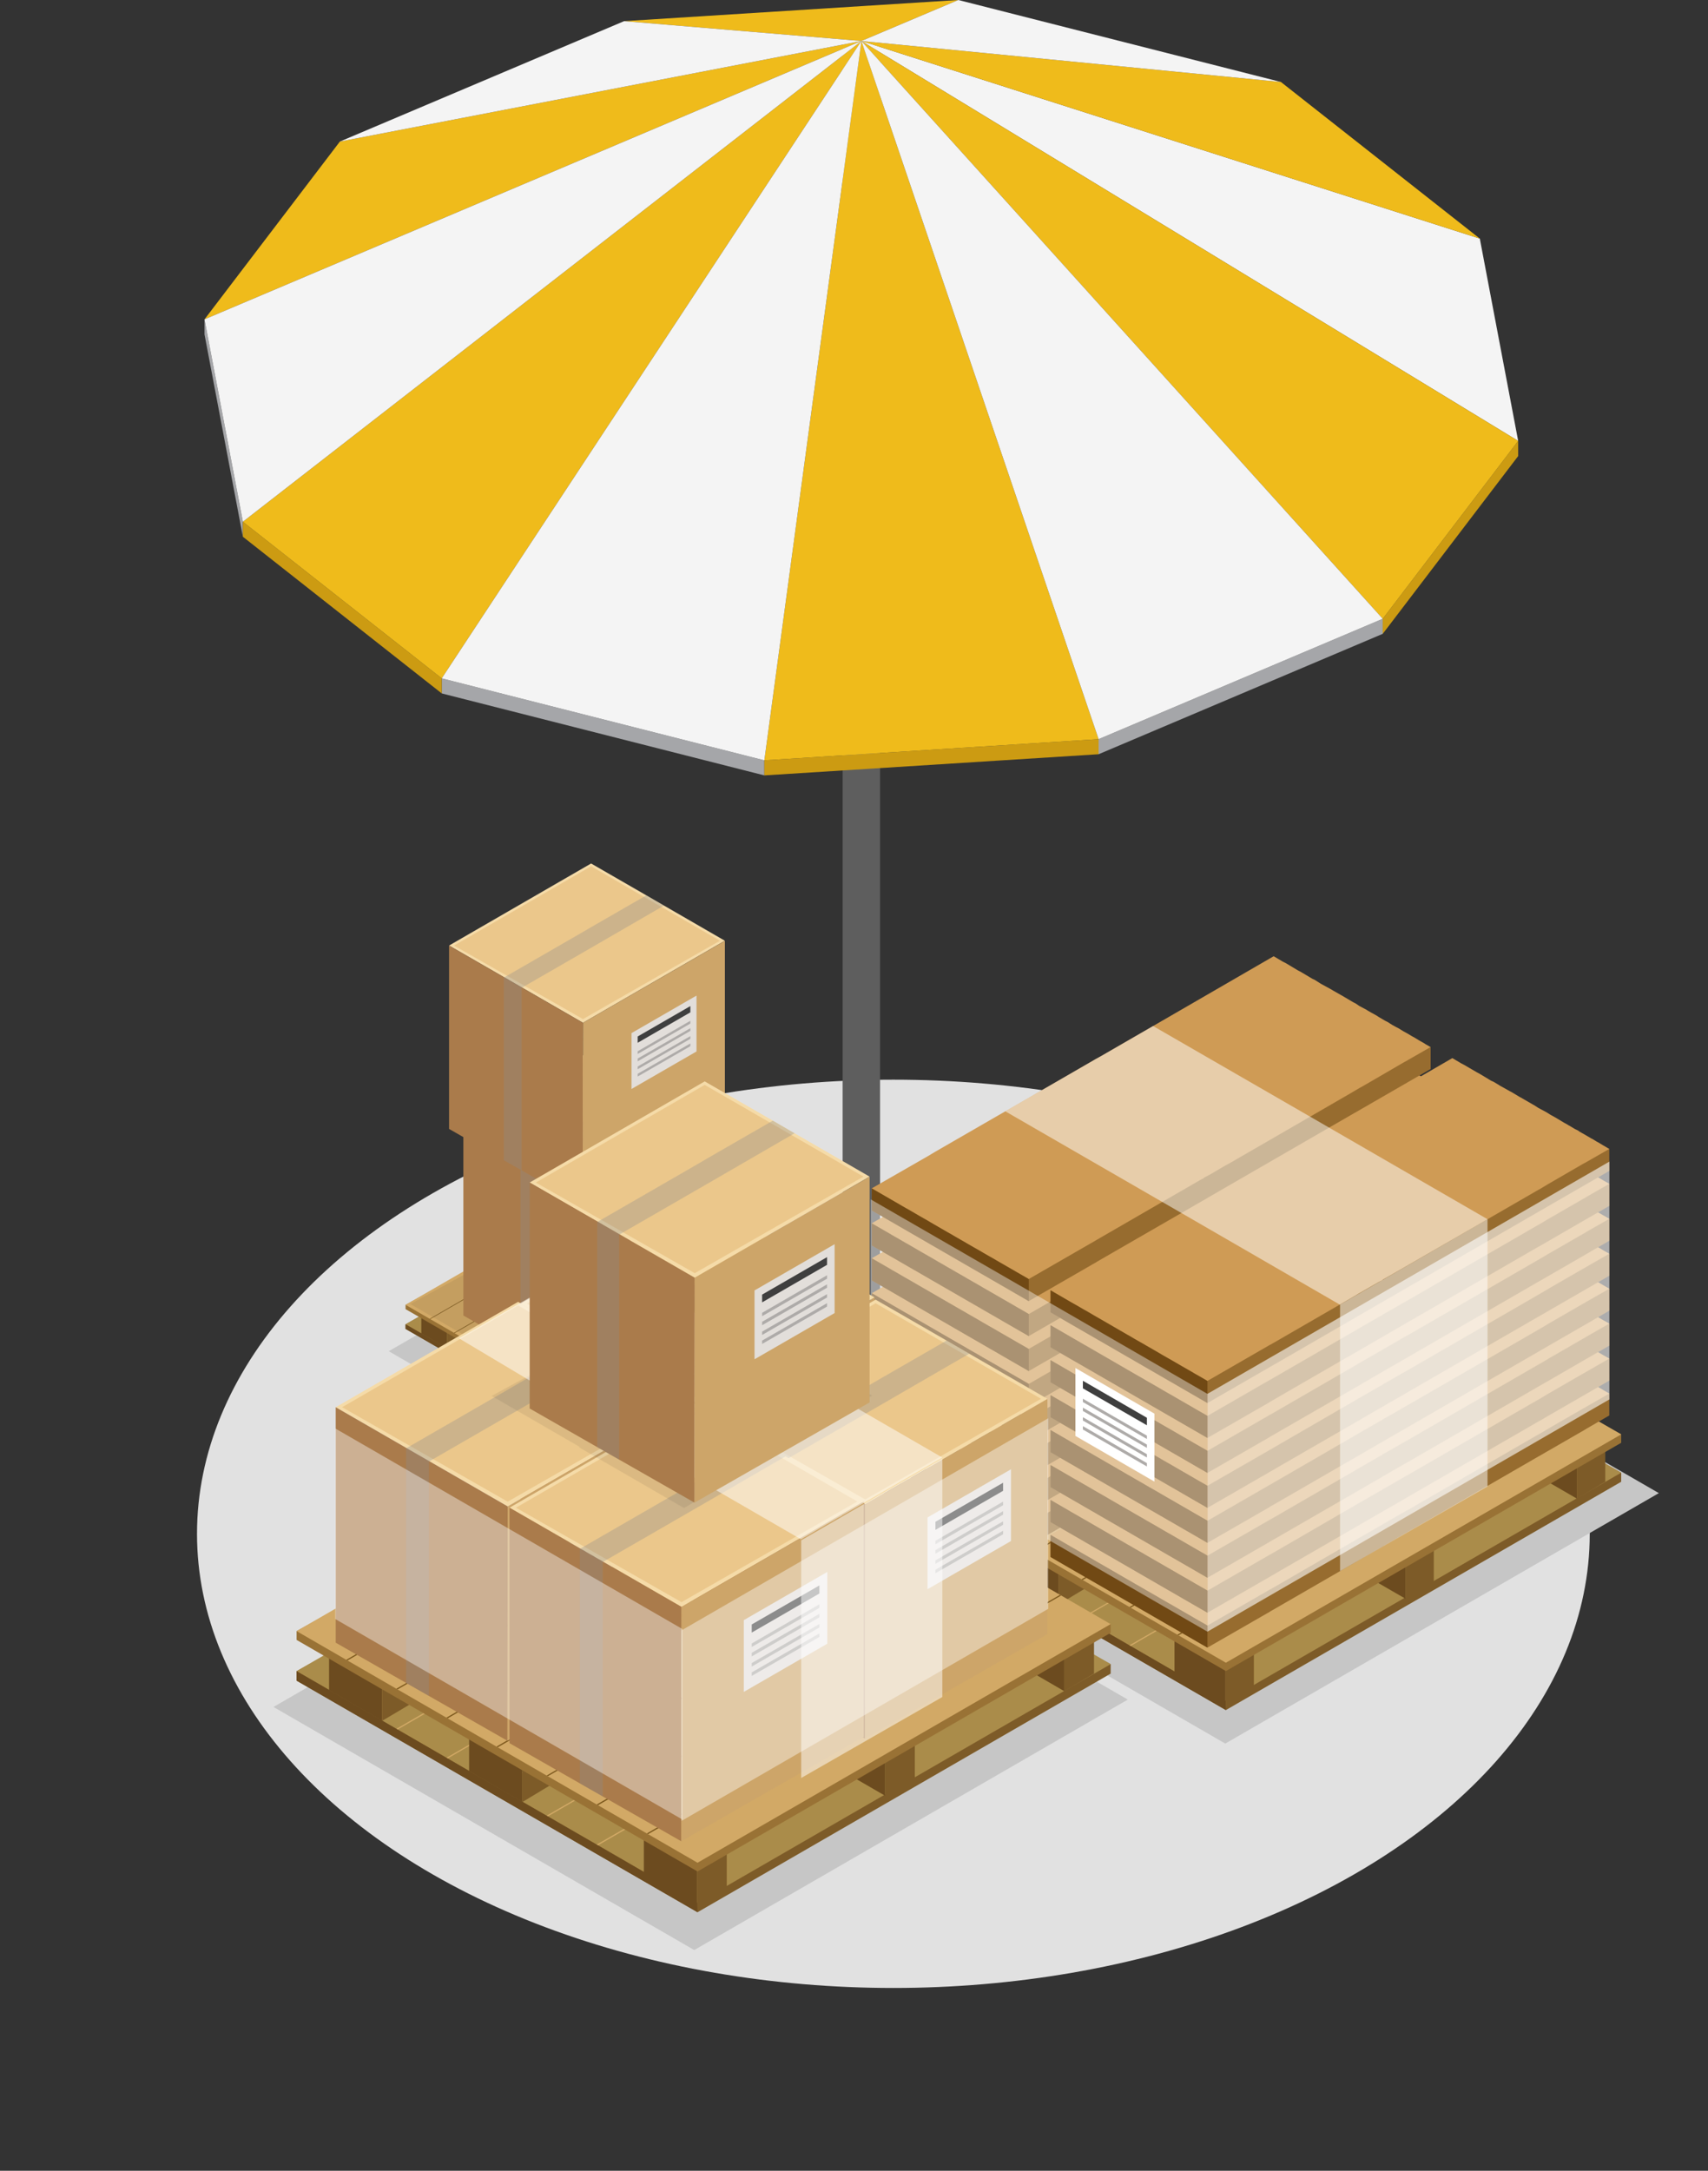 <?xml version="1.0" encoding="UTF-8" standalone="no"?>
<svg
   xmlns:dc="http://purl.org/dc/elements/1.1/"
   xmlns:cc="http://creativecommons.org/ns#"
   xmlns:rdf="http://www.w3.org/1999/02/22-rdf-syntax-ns#"
   xmlns:svg="http://www.w3.org/2000/svg"
   xmlns="http://www.w3.org/2000/svg"
   xmlns:sodipodi="http://sodipodi.sourceforge.net/DTD/sodipodi-0.dtd"
   xmlns:inkscape="http://www.inkscape.org/namespaces/inkscape"
   id="a82be06c-7516-4112-b6b6-94de6b0bc637"
   data-name="Layer 1"
   viewBox="0 0 151.56 192.522"
   version="1.1"
   sodipodi:docname="f3.svg"
   inkscape:version="0.92.1 r15371">
  <rect x="0" y="0" width="151.56" height="192.522" fill="#333333" stroke="none"/>
  <defs
     id="defs661" />
  <sodipodi:namedview
     pagecolor="#ffffff"
     bordercolor="#666666"
     borderopacity="1"
     objecttolerance="10"
     gridtolerance="10"
     guidetolerance="10"
     inkscape:pageopacity="0"
     inkscape:pageshadow="2"
     inkscape:window-width="1920"
     inkscape:window-height="1017"
     id="namedview659"
     showgrid="false"
     inkscape:zoom="2.451667"
     inkscape:cx="-26.145031"
     inkscape:cy="143.64008"
     inkscape:window-x="-8"
     inkscape:window-y="-8"
     inkscape:window-maximized="1"
     inkscape:current-layer="a82be06c-7516-4112-b6b6-94de6b0bc637" />
  <title
     id="title2">33Зонт (четвертый блок)</title>
  <ellipse
     cx="79.274"
     cy="136.032"
     rx="61.792"
     ry="40.277"
     style="fill:#e1e1e1;stroke-width:0.815"
     id="ellipse4" />
  <polygon
     points="88.479 119.371 61.083 135.189 34.495 119.836 61.888 104.021 88.479 119.371"
     style="fill: #c6c6c6"
     id="polygon6" />
  <polygon
     points="147.198 132.422 108.726 154.634 71.39 133.075 109.858 110.866 147.198 132.422"
     style="fill: #c6c6c6"
     id="polygon8" />
  <polygon
     points="100.075 150.734 61.604 172.946 24.267 151.387 62.735 129.177 100.075 150.734"
     style="fill: #c6c6c6"
     id="polygon10" />
  <g
     id="g16">
    <path
       d="M78.093,4.467H74.77V133.645h0a.832.832,0,0,0,.491.676,2.598,2.598,0,0,0,2.347,0,.83.83,0,0,0,.485-.676h0Z"
       style="fill: #5e5e5e"
       id="path12" />
    <path
       d="M77.608,5.144a2.58,2.58,0,0,1-2.347,0,.715.715,0,0,1,0-1.356,2.578,2.578,0,0,1,2.347,0,.717.717,0,0,1,0,1.356Z"
       style="fill: #5e5e5e"
       id="path14" />
  </g>
  <g
     id="g54">
    <polygon
       points="122.699 54.878 97.484 65.554 97.484 66.892 122.699 56.213 122.699 54.878"
       style="fill: #a5a6a9"
       id="polygon18" />
    <polygon
       points="67.824 67.433 39.198 60.162 39.198 61.498 67.824 68.769 67.824 67.433"
       style="fill: #a5a6a9"
       id="polygon20" />
    <polygon
       points="21.552 46.272 18.147 28.323 18.147 29.657 21.552 47.604 21.552 46.272"
       style="fill: #a5a6a9"
       id="polygon22" />
    <polygon
       points="134.716 39.106 122.699 54.878 122.699 56.213 134.716 40.446 134.716 39.106"
       style="fill: #cc9b12"
       id="polygon24" />
    <polygon
       points="97.484 65.554 67.824 67.433 67.824 68.769 97.484 66.892 97.484 65.554"
       style="fill: #cc9b12"
       id="polygon26" />
    <polygon
       points="39.198 60.162 21.552 46.272 21.552 47.604 39.198 61.498 39.198 60.162"
       style="fill: #cc9b12"
       id="polygon28" />
    <polygon
       points="76.436 3.635 131.311 21.161 134.716 39.106 76.436 3.635"
       style="fill: #f4f4f4"
       id="polygon30" />
    <polygon
       points="76.436 3.635 134.716 39.106 122.699 54.878 76.436 3.635"
       style="fill: #efbb1b"
       id="polygon32" />
    <polygon
       points="76.436 3.635 97.484 65.554 67.824 67.433 76.436 3.635"
       style="fill: #efbb1b"
       id="polygon34" />
    <polygon
       points="76.436 3.635 39.198 60.162 21.552 46.272 76.436 3.635"
       style="fill: #efbb1b"
       id="polygon36" />
    <polygon
       points="76.436 3.635 18.147 28.323 30.161 12.553 76.436 3.635"
       style="fill: #efbb1b"
       id="polygon38" />
    <polygon
       points="76.436 3.635 55.379 1.876 85.036 0 76.436 3.635"
       style="fill: #efbb1b"
       id="polygon40" />
    <polygon
       points="76.436 3.635 113.662 7.271 131.311 21.161 76.436 3.635"
       style="fill: #efbb1b"
       id="polygon42" />
    <polygon
       points="76.436 3.635 122.699 54.878 97.484 65.554 76.436 3.635"
       style="fill: #f4f4f4"
       id="polygon44" />
    <polygon
       points="76.436 3.635 67.824 67.433 39.198 60.162 76.436 3.635"
       style="fill: #f4f4f4"
       id="polygon46" />
    <polygon
       points="76.436 3.635 21.552 46.272 18.147 28.323 76.436 3.635"
       style="fill: #f4f4f4"
       id="polygon48" />
    <polygon
       points="76.436 3.635 30.161 12.553 55.379 1.876 76.436 3.635"
       style="fill: #f4f4f4"
       id="polygon50" />
    <polygon
       points="76.436 3.635 85.036 0 113.662 7.271 76.436 3.635"
       style="fill: #f4f4f4"
       id="polygon52" />
  </g>
  <g
     id="g180">
    <g
       id="g116">
      <polygon
         points="71.039 117.555 53.251 127.823 35.988 117.858 35.988 117.451 53.774 107.586 71.039 117.15 71.039 117.555"
         style="fill: #7d5b28"
         id="polygon56" />
      <polygon
         points="71.039 117.147 53.249 127.42 52.481 126.983 51.204 126.239 48.91 124.91 46.381 123.453 45.107 122.723 42.809 121.39 40.351 119.969 39.066 119.225 36.779 117.904 35.984 117.449 36.779 116.99 39.066 115.672 40.351 114.929 53.776 107.182 71.039 117.147"
         style="fill: #aa8c4a"
         id="polygon58" />
      <polygon
         points="55.962 108.446 38.177 118.713 38.125 118.682 55.91 108.415 55.962 108.446"
         style="fill: #d2a966"
         id="polygon60" />
      <polygon
         points="58.12 109.692 40.335 119.961 40.281 119.931 58.068 109.663 58.12 109.692"
         style="fill: #d2a966"
         id="polygon62" />
      <polygon
         points="60.279 110.937 42.49 121.206 42.439 121.177 60.225 110.906 60.279 110.937"
         style="fill: #d2a966"
         id="polygon64" />
      <polygon
         points="62.434 112.182 44.648 122.451 44.597 122.421 62.382 112.15 62.434 112.182"
         style="fill: #d2a966"
         id="polygon66" />
      <polygon
         points="64.592 113.425 46.807 123.697 46.753 123.667 64.541 113.398 64.592 113.425"
         style="fill: #d2a966"
         id="polygon68" />
      <polygon
         points="66.749 114.673 48.962 124.944 48.91 124.911 66.698 114.644 66.749 114.673"
         style="fill: #d2a966"
         id="polygon70" />
      <polygon
         points="68.905 115.918 51.122 126.187 51.069 126.16 68.854 115.889 68.905 115.918"
         style="fill: #d2a966"
         id="polygon72" />
      <path
         d="M39.672,114.968v4.619l-2.287-1.322V116.179C38.127,115.745,38.902,115.356,39.672,114.968Z"
         style="fill: #6c4b1f"
         id="path74" />
      <polygon
         points="40.959 114.933 40.959 118.824 39.672 119.587 39.672 114.933 40.959 114.933"
         style="fill: #7d5b28"
         id="polygon76" />
      <polygon
         points="45.711 118.507 45.711 123.081 43.415 121.749 43.415 118.507 45.711 118.507"
         style="fill: #6c4b1f"
         id="polygon78" />
      <polygon
         points="46.988 118.507 46.988 122.31 45.711 123.081 45.711 118.507 46.988 118.507"
         style="fill: #7d5b28"
         id="polygon80" />
      <polygon
         points="61.329 118.303 61.329 122.812 59.036 121.485 59.036 118.303 61.329 118.303"
         style="fill: #6c4b1f"
         id="polygon82" />
      <polygon
         points="62.607 118.303 62.607 122.054 61.329 122.812 61.329 118.303 62.607 118.303"
         style="fill: #7d5b28"
         id="polygon84" />
      <polygon
         points="53.231 123.002 53.231 127.516 50.939 126.187 50.939 123.002 53.231 123.002"
         style="fill: #6c4b1f"
         id="polygon86" />
      <polygon
         points="54.508 123.002 54.508 126.757 53.231 127.516 53.231 123.002 54.508 123.002"
         style="fill: #7d5b28"
         id="polygon88" />
      <polygon
         points="66.749 115.664 66.749 116.982 69.043 118.311 69.043 115.664 66.749 115.664"
         style="fill: #6c4b1f"
         id="polygon90" />
      <polygon
         points="69.043 115.664 69.043 118.311 70.321 117.552 70.321 115.664 69.043 115.664"
         style="fill: #7d5b28"
         id="polygon92" />
      <polygon
         points="71.039 115.799 53.251 126.07 35.988 116.105 35.988 115.725 53.774 105.834 71.039 115.423 71.039 115.799"
         style="fill: #997235"
         id="polygon94" />
      <g
         id="g112">
        <polygon
           points="71.039 115.423 53.251 125.694 35.988 115.725 53.774 105.456 71.039 115.423"
           style="fill: #d2a966"
           id="polygon96" />
        <polygon
           points="55.962 106.718 38.177 116.99 38.125 116.962 55.91 106.688 55.962 106.718"
           style="fill: #7c581d"
           id="polygon98" />
        <polygon
           points="58.12 107.963 40.335 118.235 40.281 118.206 58.068 107.935 58.12 107.963"
           style="fill: #7c581d"
           id="polygon100" />
        <polygon
           points="60.279 109.211 42.49 119.48 42.439 119.45 60.225 109.182 60.279 109.211"
           style="fill: #7c581d"
           id="polygon102" />
        <polygon
           points="62.434 110.454 44.648 120.725 44.597 120.694 62.382 110.423 62.434 110.454"
           style="fill: #7c581d"
           id="polygon104" />
        <polygon
           points="64.592 111.702 46.807 121.968 46.753 121.942 64.541 111.672 64.592 111.702"
           style="fill: #7c581d"
           id="polygon106" />
        <polygon
           points="66.749 112.947 48.962 123.22 48.91 123.187 66.698 112.918 66.749 112.947"
           style="fill: #7c581d"
           id="polygon108" />
        <polygon
           points="68.905 114.193 51.122 124.463 51.069 124.432 68.854 114.165 68.905 114.193"
           style="fill: #7c581d"
           id="polygon110" />
      </g>
      <polygon
         points="53.251 127.823 53.231 127.417 35.984 117.449 35.988 117.858 53.251 127.823"
         style="fill: #6c4b1f"
         id="polygon114" />
    </g>
    <polygon
       points="52.826 106.688 36.412 115.65 44.006 120.042 43.952 120.078 53.013 125.319 69.239 115.617 52.826 106.688"
       style="fill: #1c1c1c;opacity: 0.08;isolation: isolate"
       id="polygon118" />
    <g
       id="g148">
      <g
         id="g128">
        <path
           d="M60.992,96.03l-1.632-.946-5.11-2.944L41.117,99.724l5.103,2.939,1.647.948,5.633,3.25,13.108-7.575.009-.009Z"
           style="fill: #f5dba8"
           id="path120" />
        <path
           d="M54.251,92.401,41.579,99.724l11.922,6.797L66.161,99.278Z"
           style="fill: #ebc78b"
           id="path122" />
        <polygon
           points="53.501 106.862 53.486 123.73 47.828 120.502 46.184 119.565 41.117 116.67 41.117 99.724 53.501 106.862"
           style="fill: #aa7b4b"
           id="polygon124" />
        <path
           d="M53.501,106.862l-.017,16.868,13.138-7.515V99.287Z"
           style="fill: #cda569"
           id="path126" />
      </g>
      <polygon
         points="47.828 103.636 47.828 120.502 46.184 119.565 46.184 102.691 47.828 103.636"
         style="fill: #8c8c8c;opacity: 0.33;isolation: isolate"
         id="polygon130" />
      <polygon
         points="60.992 96.03 56.404 98.685 54.764 99.636 47.867 103.612 47.818 103.636 46.173 102.691 46.221 102.664 53.121 98.685 54.764 97.731 59.361 95.084 60.992 96.03"
         style="fill: #8c8c8c;opacity: 0.33;isolation: isolate"
         id="polygon132" />
      <g
         id="g146">
        <polygon
           points="63.998 109.512 57.987 112.979 57.987 107.816 63.998 104.348 63.998 109.512"
           style="fill: #e2deda"
           id="polygon134" />
        <polygon
           points="63.429 105.898 58.558 108.71 58.558 108.128 63.429 105.318 63.429 105.898"
           style="fill: #3f3f3f"
           id="polygon136" />
        <polygon
           points="63.429 106.934 58.558 109.746 58.558 109.495 63.429 106.675 63.429 106.934"
           style="fill: #aeaba9"
           id="polygon138" />
        <polygon
           points="63.429 107.613 58.558 110.426 58.558 110.167 63.429 107.361 63.429 107.613"
           style="fill: #aeaba9"
           id="polygon140" />
        <polygon
           points="63.429 108.344 58.558 111.156 58.558 110.904 63.429 108.093 63.429 108.344"
           style="fill: #aeaba9"
           id="polygon142" />
        <polygon
           points="63.429 109.025 58.558 111.828 58.558 111.576 63.429 108.771 63.429 109.025"
           style="fill: #aeaba9"
           id="polygon144" />
      </g>
    </g>
    <g
       id="g178">
      <g
         id="g158">
        <path
           d="M58.92,80.314l-1.566-.908-4.903-2.825L39.847,83.859l4.897,2.821,1.58.91,5.406,3.119L64.31,83.439l.008-.008Z"
           style="fill: #f5dba8"
           id="path150" />
        <path
           d="M52.451,76.831,40.29,83.859,51.731,90.382l12.149-6.951Z"
           style="fill: #ebc78b"
           id="path152" />
        <polygon
           points="51.731 90.709 51.717 106.897 46.288 103.799 44.71 102.899 39.847 100.122 39.847 83.859 51.731 90.709"
           style="fill: #aa7b4b"
           id="polygon154" />
        <path
           d="M51.731,90.709l-.016,16.188L64.323,99.685V83.439Z"
           style="fill: #cda569"
           id="path156" />
      </g>
      <polygon
         points="46.288 87.613 46.288 103.799 44.71 102.899 44.71 86.707 46.288 87.613"
         style="fill: #8c8c8c;opacity: 0.33;isolation: isolate"
         id="polygon160" />
      <polygon
         points="58.92 80.314 54.517 82.862 52.943 83.774 46.325 87.59 46.277 87.613 44.699 86.707 44.745 86.68 51.367 82.862 52.943 81.946 57.355 79.406 58.92 80.314"
         style="fill: #8c8c8c;opacity: 0.33;isolation: isolate"
         id="polygon162" />
      <g
         id="g176">
        <polygon
           points="61.805 93.252 56.037 96.58 56.037 91.624 61.805 88.297 61.805 93.252"
           style="fill: #e2deda"
           id="polygon164" />
        <polygon
           points="61.259 89.783 56.584 92.483 56.584 91.924 61.259 89.227 61.259 89.783"
           style="fill: #3f3f3f"
           id="polygon166" />
        <polygon
           points="61.259 90.778 56.584 93.477 56.584 93.235 61.259 90.53 61.259 90.778"
           style="fill: #aeaba9"
           id="polygon168" />
        <polygon
           points="61.259 91.43 56.584 94.129 56.584 93.881 61.259 91.188 61.259 91.43"
           style="fill: #aeaba9"
           id="polygon170" />
        <polygon
           points="61.259 92.131 56.584 94.83 56.584 94.588 61.259 91.891 61.259 92.131"
           style="fill: #aeaba9"
           id="polygon172" />
        <polygon
           points="61.259 92.784 56.584 95.475 56.584 95.233 61.259 92.54 61.259 92.784"
           style="fill: #aeaba9"
           id="polygon174" />
      </g>
    </g>
  </g>
  <g
     id="g430">
    <g
       id="g242">
      <polygon
         points="143.857 131.416 108.779 151.663 74.739 132.01 74.739 131.212 109.814 111.761 143.857 130.616 143.857 131.416"
         style="fill: #7d5b28"
         id="polygon182" />
      <polygon
         points="143.857 130.61 108.772 150.874 107.263 150.008 104.744 148.54 100.22 145.92 95.236 143.038 92.716 141.598 88.192 138.978 83.34 136.176 80.807 134.713 76.299 132.109 74.731 131.207 76.299 130.305 80.807 127.7 83.34 126.24 109.814 110.96 143.857 130.61"
         style="fill: #aa8c4a"
         id="polygon184" />
      <polygon
         points="114.129 113.456 79.054 133.703 78.949 133.642 114.026 113.391 114.129 113.456"
         style="fill: #d2a966"
         id="polygon186" />
      <polygon
         points="118.379 115.912 83.306 136.158 83.206 136.1 118.283 115.849 118.379 115.912"
         style="fill: #d2a966"
         id="polygon188" />
      <polygon
         points="122.636 118.37 87.559 138.612 87.46 138.559 122.537 118.305 122.636 118.37"
         style="fill: #d2a966"
         id="polygon190" />
      <polygon
         points="126.888 120.818 91.813 141.07 91.715 141.012 126.787 120.763 126.888 120.818"
         style="fill: #d2a966"
         id="polygon192" />
      <polygon
         points="131.141 123.274 96.069 143.528 95.97 143.47 131.042 123.221 131.141 123.274"
         style="fill: #d2a966"
         id="polygon194" />
      <polygon
         points="135.398 125.74 100.323 145.986 100.224 145.92 135.296 125.671 135.398 125.74"
         style="fill: #d2a966"
         id="polygon196" />
      <polygon
         points="139.651 128.19 104.578 148.444 104.478 148.379 139.553 128.13 139.651 128.19"
         style="fill: #d2a966"
         id="polygon198" />
      <path
         d="M82.001,126.313v9.11l-4.507-2.61V128.701C78.958,127.857,80.488,127.081,82.001,126.313Z"
         style="fill: #6c4b1f"
         id="path200" />
      <polygon
         points="84.54 126.248 84.54 133.917 82.001 135.423 82.001 126.248 84.54 126.248"
         style="fill: #7d5b28"
         id="polygon202" />
      <polygon
         points="93.913 133.293 93.913 142.313 89.388 139.693 89.388 133.293 93.913 133.293"
         style="fill: #6c4b1f"
         id="polygon204" />
      <polygon
         points="96.43 133.293 96.43 140.794 93.913 142.313 93.913 133.293 96.43 133.293"
         style="fill: #7d5b28"
         id="polygon206" />
      <polygon
         points="124.712 132.897 124.712 141.785 120.183 139.172 120.183 132.897 124.712 132.897"
         style="fill: #6c4b1f"
         id="polygon208" />
      <polygon
         points="127.229 132.897 127.229 140.292 124.712 141.785 124.712 132.897 127.229 132.897"
         style="fill: #7d5b28"
         id="polygon210" />
      <polygon
         points="108.746 142.156 108.746 151.062 104.22 148.444 104.22 142.156 108.746 142.156"
         style="fill: #6c4b1f"
         id="polygon212" />
      <polygon
         points="111.263 142.156 111.263 149.556 108.746 151.062 108.746 142.156 111.263 142.156"
         style="fill: #7d5b28"
         id="polygon214" />
      <polygon
         points="135.398 127.69 135.398 130.287 139.927 132.912 139.927 127.69 135.398 127.69"
         style="fill: #6c4b1f"
         id="polygon216" />
      <polygon
         points="139.927 127.69 139.927 132.912 142.443 131.411 142.443 127.69 139.927 127.69"
         style="fill: #7d5b28"
         id="polygon218" />
      <polygon
         points="143.857 127.958 108.779 148.204 74.739 128.557 74.739 127.809 109.814 108.303 143.857 127.212 143.857 127.958"
         style="fill: #997235"
         id="polygon220" />
      <g
         id="g238">
        <polygon
           points="143.857 127.212 108.779 147.464 74.739 127.809 109.814 107.555 143.857 127.212"
           style="fill: #d2a966"
           id="polygon222" />
        <polygon
           points="114.129 110.051 79.054 130.297 78.949 130.239 114.026 109.99 114.129 110.051"
           style="fill: #7c581d"
           id="polygon224" />
        <polygon
           points="118.379 112.507 83.306 132.75 83.206 132.697 118.283 112.448 118.379 112.507"
           style="fill: #7c581d"
           id="polygon226" />
        <polygon
           points="122.636 114.962 87.559 135.214 87.46 135.153 122.537 114.907 122.636 114.962"
           style="fill: #7c581d"
           id="polygon228" />
        <polygon
           points="126.888 117.418 91.813 137.667 91.715 137.609 126.787 117.36 126.888 117.418"
           style="fill: #7c581d"
           id="polygon230" />
        <polygon
           points="131.141 119.876 96.069 140.13 95.97 140.064 131.042 119.818 131.141 119.876"
           style="fill: #7c581d"
           id="polygon232" />
        <polygon
           points="135.398 122.332 100.323 142.588 100.224 142.527 135.296 122.268 135.398 122.332"
           style="fill: #7c581d"
           id="polygon234" />
        <polygon
           points="139.651 124.785 104.578 145.038 104.478 144.978 139.553 124.727 139.651 124.785"
           style="fill: #7c581d"
           id="polygon236" />
      </g>
      <polygon
         points="108.779 151.663 108.746 150.859 74.731 131.207 74.739 132.01 108.779 151.663"
         style="fill: #6c4b1f"
         id="polygon240" />
    </g>
    <g
       id="g252">
      <g
         id="g248">
        <path
           d="M126.949,116.506l-2.022,1.165-.229.139h-.004l-3.192,1.839-.003.008-.719.407-.153.094-.738.422-10.678,6.169h-.001l-.542.308-1.244.72-.005.005-.555.323-.115.068h-.005l-.273.159h-.005l-1.694.983h0l-.298.167L97.314,133.622h-.005l-.448.258h-.004l-5.568,3.216-.049-.033-.077-.043-.414-.242-.072-.035h-.006l-.498-.295-.187-.104-1.131-.644-.053-.046-.715-.412-.264-.146-.621-.366-.084-.043-.53-.311-.123-.063-.673-.394-.206-.119h-.005l-.758-.442L84.746,133.321l-.384-.227-.158-.091-.547-.311-.081-.048-.997-.576-.212-.121-.78-.455-.056-.033-.291-.167-.075-.048-.655-.371h-.002l-.169-.101-.631-.366-.038-.028-.505-.286-.195-.106-1.608-.93v-1.953l35.661-18.639.81.467.229.136,1.113.642.279.159,1.014.591.188.101.492.291h.006l.032.018.926.531.233.142.645.372.052.03,1.036.596.215.129.222.118.111.066.637.366.091.061.359.197.086.053.379.215.188.114.554.316.236.141.244.142h.009l.102.068.409.235.22.127.217.126h.009l.121.071.266.157.114.061,2.082-.748Z"
           style="fill: #976c2f"
           id="path244" />
        <path
           d="M126.941,114.555l-2.009,1.157-.228.136h-.017l-3.186,1.839-.003.01-.719.414-.153.091-.74.425-10.676,6.179-.542.296-1.244.723-.56.311-.115.086h-.014l-.264.152-1.699.978h-.007l-.291.172-7.161,4.141-.451.263h-.009l-5.566,3.206-.045-.022-.078-.051-.414-.24-.078-.048-.508-.273-.18-.124-1.131-.647-.056-.025-.707-.419-.272-.146-.616-.349-.088-.066-.524-.306-.126-.063-.677-.387-.197-.131h-.014l-.758-.424-.073-.048-.378-.227-.155-.076-.556-.326-.081-.048-.997-.581-.21-.119-.784-.45-.054-.035-.298-.169-.066-.046-.65-.376h-.01l-.17-.091-.628-.376-.038-.02-.508-.28-.192-.119-1.608-.937,4.996-2.87.03-.028.162-.076.029-.025.272-.162.032-.023.162-.091.033-.028,14.182-8.173.268-.157.383-.215.258-.144,14.856-8.584.804.472.24.119,1.11.652.283.157,1.004.601.195.086.495.308.026.015.927.515.243.139.639.384.059.015,1.032.609.211.111.336.217.643.344.085.053.351.205.091.061.379.207.179.114.563.323.236.139.244.147h.014l.097.063.403.235.229.119.212.142h.016l.116.071.263.147.124.063.457.278.145.071.358.21.112.071.474.28.046.025Z"
           style="fill: #cf9b55"
           id="path246" />
      </g>
      <polygon
         points="91.289 135.143 91.289 137.096 77.362 129.057 77.362 127.104 91.289 135.143"
         style="fill: #714914"
         id="polygon250" />
    </g>
    <g
       id="g262">
      <g
         id="g258">
        <path
           d="M142.803,125.535l-2.021,1.17-.229.142h-.004l-3.19,1.839-.015.005-.701.409-.158.086-.74.429-10.681,6.169h-.003l-.537.306-1.245.723h-.005l-.554.326-.116.071h-.005l-.274.154h-.002l-1.699.985h0l-.295.172-7.156,4.131c-.005,0-.005,0-.005.005l-.45.253v.01L107.142,146.125l-.048-.028-.076-.048-.419-.235-.075-.043h0l-.496-.293-.183-.101-1.133-.654-.057-.04-.718-.41-.255-.141-.629-.366-.078-.041-.532-.311-.124-.071-.67-.392-.211-.114h-.003l-.766-.452-.069-.035-.382-.22-.159-.091-.546-.316-.081-.05-.995-.576-.215-.124-.783-.447-.056-.03-.288-.174-.078-.035-.651-.379h-.004l-.166-.096-.634-.371-.047-.02-.503-.291-.191-.109-1.603-.935v-1.953l35.654-18.635.817.473.225.129,1.113.642.278.162,1.014.584.187.111.493.288h.008l.035.023.917.528.237.139.648.366.051.035,1.038.599.208.116.227.137.11.066.637.359.092.058.354.199.09.053.376.22.184.103.552.323.242.144.244.134h.008l.102.066.412.23.219.137.217.129h.004l.125.071.266.154.119.058,2.078-.745Z"
           style="fill: #976c2f"
           id="path254" />
        <path
           d="M142.803,123.592l-2.021,1.155-.221.136h-.016l-3.186,1.837a.013.013,0,0,1-.013.013h0l-.001-0-.701.414-.158.086-.744.429-10.68,6.175-.537.301-1.249.717-.556.316-.116.086h-.01l-.269.149-1.696.975h-.011l-.289.177-7.156,4.143-.448.255h-.011l-5.569,3.211-.043-.02-.075-.056-.426-.24-.075-.038-.503-.285-.181-.114-1.129-.649-.058-.033-.708-.419-.27-.139-.614-.351-.092-.063-.527-.308-.124-.068-.676-.379-.201-.134h-.008l-.767-.424-.067-.048-.378-.23-.162-.071-.547-.329-.081-.043-.995-.586-.212-.119-.788-.452-.057-.03-.288-.174-.072-.043-.644-.374H96.363l-.169-.099-.626-.366-.049-.028-.503-.278-.191-.119-1.603-.942,4.991-2.865.033-.023.155-.078.038-.023.268-.167.031-.02.159-.099.035-.015,14.181-8.178.273-.159.378-.215.259-.147,14.854-8.574.812.46.236.126,1.107.649.278.157,1.014.596.191.091.493.303.034.028.922.508.245.134.64.381.058.023,1.031.609.208.114.341.212.638.346.09.053.346.212.092.046.38.217.179.111.561.323.237.142.244.142h.014l.102.066.4.237.227.114.208.139h.013l.126.076.259.144.121.063.459.28.149.071.358.21.116.071.47.278.038.023Z"
           style="fill: #cf9b55"
           id="path256" />
      </g>
      <polygon
         points="107.142 144.175 107.142 146.125 93.222 138.086 93.222 136.133 107.142 144.175"
         style="fill: #714914"
         id="polygon260" />
    </g>
    <g
       id="g272">
      <g
         id="g268">
        <path
           d="M126.949,113.406l-2.022,1.17-.229.136h-.004l-3.192,1.837-.003.005-.719.409-.153.091-.738.429-10.678,6.167h-.001l-.542.308-1.244.72h-.005l-.555.329-.115.063h-.005l-.273.162h-.005l-1.694.985h0l-.298.172-7.161,4.125-.005.003-.448.26-.004.01-5.568,3.211-.049-.038-.077-.035-.414-.245-.072-.043h-.006l-.498-.291-.187-.101-1.131-.652-.053-.033-.715-.412-.264-.152-.621-.366-.084-.043-.53-.311-.123-.066-.673-.387-.206-.124h-.005l-.758-.44-.077-.043-.384-.222-.158-.096-.547-.306-.081-.05-.997-.578-.212-.119-.78-.452-.056-.038-.291-.167-.075-.038-.655-.376h-.002l-.169-.103-.631-.364-.038-.028-.505-.286-.195-.114-1.608-.93v-1.95l35.661-18.634.81.472.229.129,1.113.642.279.162,1.014.583.188.109.492.286h.006l.032.028.926.526.233.139.645.366.052.038,1.036.596.215.119.222.129.111.071.637.359.091.061.359.2.086.053.379.215.188.114.554.316.236.142.244.139h.009l.102.066.409.23.22.129.217.131h.009l.121.073.266.152.114.063,2.082-.753Z"
           style="fill: #976c2f"
           id="path264" />
        <path
           d="M126.941,111.456l-2.009,1.155-.228.142h-.017l-3.186,1.839-.003.007-.719.414-.153.086-.74.432-10.676,6.174-.542.296-1.244.72-.56.316-.115.088h-.014l-.264.144-1.699.978h-.007l-.291.174-7.161,4.146-.451.258h-.009l-5.566,3.211-.045-.025-.078-.056-.414-.235-.078-.046-.508-.278-.18-.119-1.131-.647-.056-.038-.707-.407-.272-.152-.616-.344-.088-.063-.524-.313-.126-.061-.677-.386-.197-.134h-.014l-.758-.425-.073-.045-.378-.227-.155-.071-.556-.328-.081-.05-.997-.579-.21-.126-.784-.45-.054-.028-.298-.177-.066-.038-.65-.381h-.01l-.17-.096-.628-.366-.038-.028-.508-.273-.192-.124-1.608-.932,4.996-2.87.03-.023.162-.086.029-.023.272-.159.032-.028.162-.091.033-.018,14.182-8.185.268-.149.383-.22.258-.139,14.856-8.585.804.47.24.121,1.11.652.283.157,1.004.596.195.091.495.301.026.02.927.518.243.136.639.379.059.023,1.032.606.211.111.336.212.643.351.085.058.351.197.091.056.379.217.179.111.563.328.236.134.244.146h.014l.097.063.403.237.229.114.212.139h.016l.116.073.263.146.124.058.457.288.145.068.358.21.112.066.474.283.046.023Z"
           style="fill: #cf9b55"
           id="path266" />
      </g>
      <polygon
         points="91.289 132.04 91.289 133.998 77.362 125.952 77.362 124.001 91.289 132.04"
         style="fill: #714914"
         id="polygon270" />
    </g>
    <g
       id="g282">
      <g
         id="g278">
        <path
           d="M142.803,122.443l-2.021,1.165-.229.134h-.004l-3.19,1.839-.015.012-.701.409-.158.084-.74.427-10.681,6.167h-.003l-.537.318-1.245.715h-.005l-.554.318-.116.076h-.005l-.274.154h-.002l-1.699.983h0l-.295.174-7.156,4.131c-.005,0-.005,0-.005.01l-.45.258h0l-5.574,3.211L107.094,143l-.076-.043-.419-.24-.075-.043h0l-.496-.288-.183-.106-1.133-.649-.057-.041-.718-.412-.255-.147-.629-.359-.078-.048-.532-.313-.124-.068-.67-.384-.211-.124h-.003l-.766-.444-.069-.041-.382-.225-.159-.086-.546-.316-.081-.043-.995-.584-.215-.121-.783-.447-.056-.033-.288-.172-.078-.043-.651-.369h-.004l-.166-.104-.634-.374-.047-.02-.503-.283-.191-.114-1.603-.93v-1.953l35.654-18.642.817.478.225.134,1.113.644.278.154,1.014.584.187.111.493.286h.008l.035.02.917.533.237.142.648.366.051.03,1.038.596.208.129.227.124.11.066.637.366.092.053.354.21.09.048.376.215.184.114.552.311.242.146.244.142h.008l.102.063.412.235.219.126.217.127h.004l.125.076.266.152.119.066,2.078-.753Z"
           style="fill: #976c2f"
           id="path274" />
        <path
           d="M142.803,120.487l-2.021,1.16-.221.134h-.016l-3.186,1.839s0,.008-.014.008l-.701.422-.158.091-.744.425-10.68,6.169-.537.301-1.249.727-.556.306-.116.096h-.01l-.269.142-1.696.978h-.011l-.289.172-7.156,4.146-.448.258h-.011l-5.569,3.211-.043-.028-.075-.053-.426-.237-.075-.043-.503-.28-.181-.116-1.129-.644-.058-.035-.708-.412-.27-.146-.614-.354-.092-.061-.527-.306-.124-.063-.676-.387-.201-.136h-.008l-.767-.425-.067-.043-.378-.232-.162-.071-.547-.331-.081-.043-.995-.584-.212-.121-.788-.452-.057-.033-.288-.172-.072-.038-.644-.387H96.363l-.169-.086-.626-.371-.049-.023-.503-.278-.191-.124-1.603-.937,4.991-2.87.033-.02.155-.076.038-.028.268-.162.031-.023.159-.096.035-.015,14.181-8.186.273-.149.378-.222.259-.139,14.854-8.59.812.473.236.124,1.107.647.278.157,1.014.601.191.091.493.301.034.015.922.523.245.134.64.384.058.02,1.031.609.208.111.341.212.638.346.09.061.346.2.092.056.38.212.179.109.561.328.237.134.244.146h.014l.102.068.4.237.227.111.208.142h.013l.126.068.259.147.121.066.459.283.149.066.358.215.116.071.47.28.038.02Z"
           style="fill: #cf9b55"
           id="path276" />
      </g>
      <polygon
         points="107.142 141.07 107.142 143.028 93.222 134.989 93.222 133.036 107.142 141.07"
         style="fill: #714914"
         id="polygon280" />
    </g>
    <g
       id="g292">
      <g
         id="g288">
        <path
           d="M126.949,110.309l-2.022,1.167-.229.134h-.004l-3.192,1.847-.003.005-.719.402-.153.086-.738.429-10.678,6.169h-.001l-.542.318-1.244.71-.005.003-.555.323-.115.071h-.005l-.273.162h-.005l-1.694.978h0l-.298.172-7.161,4.138h-.005l-.448.258h-.004L91.289,130.896l-.049-.028-.077-.043-.414-.242-.072-.043h-.006l-.498-.291-.187-.101-1.131-.657-.053-.033-.715-.419-.264-.139-.621-.364-.084-.05-.53-.308-.123-.063-.673-.394L85.586,127.599h-.005l-.758-.442-.077-.035-.384-.222-.158-.091-.547-.318-.081-.046-.997-.583-.212-.114-.78-.45-.056-.038-.291-.174-.075-.035-.655-.379h-.002l-.169-.093-.631-.366-.038-.028L79.165,123.898l-.195-.116-1.608-.927v-1.958l35.661-18.627.81.467.229.129,1.113.644.279.162,1.014.586.188.103.492.291h.006l.032.015.926.538.233.139.645.366.052.038,1.036.596.215.119.222.124.111.071.637.366.091.05.359.205.086.051.379.22.188.114.554.311.236.144.244.141h.009l.102.063.409.237.22.126.217.126h.009l.121.071.266.162.114.058,2.082-.753Z"
           style="fill: #976c2f"
           id="path284" />
        <path
           d="M126.941,108.356l-2.009,1.152-.228.134h-.017l-3.186,1.844-.003.013-.719.414-.153.091-.74.429-10.676,6.167-.542.296-1.244.727-.56.313-.115.091h-.014l-.264.144-1.699.975h-.007l-.291.182-7.161,4.136-.451.263h-.009l-5.566,3.206-.045-.023-.078-.053-.414-.237-.078-.043-.508-.286-.18-.114-1.131-.649-.056-.033-.707-.414-.272-.144-.616-.351-.088-.063-.524-.306-.126-.066-.677-.382-.197-.134h-.014l-.758-.424-.073-.043-.378-.233-.155-.076-.556-.326-.081-.046-.997-.586-.21-.121-.784-.45-.054-.03-.298-.172-.066-.038-.65-.387h-.01l-.17-.086-.628-.371-.038-.028-.508-.275-.192-.121-1.608-.937,4.996-2.872.03-.02.162-.076.029-.022.272-.164.032-.023.162-.096.033-.023,14.182-8.178.268-.162.383-.205.258-.154,14.856-8.575.804.467.24.119,1.11.657.283.154,1.004.599.195.086.495.301.026.028.927.515.243.134.639.376.059.028,1.032.601.211.114.336.215.643.351.085.053.351.205.091.053.379.215.179.109.563.331.236.136.244.139h.014l.097.071.403.23.229.119.212.142h.016l.116.071.263.141.124.071.457.28.145.071.358.205.112.076.474.273.046.023Z"
           style="fill: #cf9b55"
           id="path286" />
      </g>
      <polygon
         points="91.289 128.938 91.289 130.896 77.362 122.855 77.362 120.897 91.289 128.938"
         style="fill: #714914"
         id="polygon290" />
    </g>
    <g
       id="g302">
      <g
         id="g298">
        <path
           d="M142.803,119.343l-2.021,1.162-.229.134h-.004l-3.19,1.847a.03.03,0,0,0-.015.007l-.701.404-.158.088-.74.429-10.681,6.172h-.003l-.537.308-1.245.715-.005.005-.554.316-.116.078h-.005l-.274.162h-.002l-1.699.978h0l-.295.172-7.156,4.128h-.005l-.45.26v.005l-5.574,3.214-.048-.023-.076-.046-.419-.248-.075-.038h0l-.496-.288-.183-.109-1.133-.652-.057-.035-.718-.409-.255-.146-.629-.366-.078-.048-.532-.301-.124-.068-.67-.399-.211-.119h-.003l-.766-.44-.069-.04-.382-.225-.159-.091-.546-.313-.081-.043-.995-.578-.215-.119-.783-.452-.056-.038-.288-.172-.078-.038-.651-.376h-.004l-.166-.099-.634-.369-.047-.02-.503-.293-.191-.114-1.603-.925v-1.95l35.654-18.637.817.47.225.129,1.113.647.278.154,1.014.594.187.101.493.291h.008l.035.023.917.525.237.139.648.372.051.033,1.038.596.208.124.227.129.11.063.637.366.092.056.354.197.09.056.376.22.184.106.552.318.242.146.244.134h.008l.102.071.412.23.219.129.217.131h.004l.125.068.266.157.119.066,2.078-.753Z"
           style="fill: #976c2f"
           id="path294" />
        <path
           d="M142.803,117.388l-2.021,1.155-.221.141h-.016l-3.186,1.837s0,.018-.014.018l-.701.407-.158.091-.744.427-10.68,6.174-.537.301-1.249.72-.556.311-.116.091h-.01l-.269.146-1.696.98h-.011l-.289.177-7.156,4.141-.448.258h-.011l-5.569,3.206-.043-.02-.075-.061-.426-.232-.075-.046-.503-.28-.181-.109-1.129-.657-.058-.03-.708-.417-.27-.144-.614-.349-.092-.063-.527-.308-.124-.065-.676-.374-.201-.142h-.008l-.767-.427-.067-.046-.378-.227-.162-.073-.547-.331-.081-.035-.995-.586-.212-.131-.788-.445-.057-.028-.288-.172-.072-.048-.644-.382H96.363l-.169-.091-.626-.371-.049-.015-.503-.288-.191-.121-1.603-.927,4.991-2.875.033-.023.155-.081.038-.015.268-.177.031-.015.159-.093.035-.02,14.181-8.183.273-.154.378-.215.259-.146,14.854-8.587.812.472.236.129,1.107.652.278.152,1.014.596.191.091.493.301.034.028.922.518.245.134.64.374.058.028,1.031.601.208.114.341.215.638.351.09.053.346.205.092.053.38.21.179.114.561.323.237.139.244.144h.014l.102.066.4.242.227.109.208.149h.013l.126.063.259.146.121.063.459.288.149.063.358.21.116.073.47.28.038.018Z"
           style="fill: #cf9b55"
           id="path296" />
      </g>
      <polygon
         points="107.142 137.972 107.142 139.928 93.222 131.889 93.222 129.938 107.142 137.972"
         style="fill: #714914"
         id="polygon300" />
    </g>
    <g
       id="g312">
      <g
         id="g308">
        <path
           d="M126.949,107.211l-2.022,1.159-.229.142h-.004l-3.192,1.839-.003.005-.719.404-.153.091-.738.429-10.678,6.169h-.001l-.542.308-1.244.712-.005.013-.555.318-.115.068h-.005l-.273.162h-.005l-1.694.983h0l-.298.174-7.161,4.136h-.005l-.448.255h-.004L91.289,127.799l-.049-.028-.077-.05-.414-.24-.072-.033h-.006l-.498-.301-.187-.109-1.131-.644-.053-.038-.715-.409-.264-.149-.621-.366-.084-.043-.53-.308-.123-.063-.673-.392-.206-.124h-.005l-.758-.442-.077-.043-.384-.22-.158-.091-.547-.313-.081-.048-.997-.576-.212-.121-.78-.45-.056-.043-.291-.167-.075-.035-.655-.376h-.002l-.169-.099-.631-.371-.038-.028-.505-.283-.195-.106-1.608-.929v-1.956l35.661-18.64.81.472.229.126,1.113.647.279.159,1.014.591.188.103.492.288h.006l.032.018.926.525.233.147.645.371.052.033,1.036.596.215.124.222.129.111.058.637.366.091.061.359.205.086.045.379.217.188.114.554.316.236.142.244.144h.009l.102.058.409.237.22.129.217.124h.009l.121.076.266.149.114.066,2.082-.753Z"
           style="fill: #976c2f"
           id="path304" />
        <path
           d="M126.941,105.253l-2.009,1.162-.228.129h-.017L121.502,108.391l-.003.008-.719.414-.153.093-.74.422-10.676,6.177-.542.298-1.244.723-.56.311-.115.091h-.014l-.264.147-1.699.973h-.008l-.291.184L97.314,122.367l-.451.263h-.009l-5.566,3.203-.045-.025-.078-.048-.414-.237-.078-.048-.508-.28-.18-.114-1.131-.649-.056-.033-.707-.419-.272-.146-.616-.346-.088-.061-.524-.306-.126-.066-.677-.382-.197-.139h-.014l-.758-.427-.073-.043-.378-.225-.155-.076-.556-.326-.081-.043-.997-.589-.21-.116-.784-.452-.054-.033-.298-.172-.066-.045-.65-.382h-.01l-.17-.083-.628-.376-.038-.018-.508-.283-.192-.126-1.608-.93,4.996-2.867.03-.03.162-.076.029-.023.272-.167.032-.02.162-.099.033-.015,14.182-8.178.268-.157.383-.217.258-.142,14.856-8.592.804.475.24.129,1.11.649.283.154,1.004.594.195.088.495.306.026.02.927.515.243.142.639.371.059.028,1.032.606.211.114.336.215.643.344.085.053.351.205.091.056.379.215.179.111.563.328.236.137.244.139h.014l.097.071.403.24.229.109.212.144h.016l.116.071.263.147.124.063.457.285.145.063.358.21.112.071.474.28.046.028Z"
           style="fill: #cf9b55"
           id="path306" />
      </g>
      <polygon
         points="91.289 125.841 91.289 127.799 77.362 119.76 77.362 117.804 91.289 125.841"
         style="fill: #714914"
         id="polygon310" />
    </g>
    <g
       id="g322">
      <g
         id="g318">
        <path
           d="M142.803,116.241l-2.021,1.172-.229.134h-.004l-3.19,1.839a.018.018,0,0,1-.015.008l-.701.407-.158.093-.74.425-10.681,6.167h-.003l-.537.313-1.245.715-.005.005-.554.316-.116.071h-.005l-.274.162h-.002l-1.699.985h0l-.295.169-7.156,4.133-.005.003-.45.253v.013l-5.574,3.206-.048-.023-.076-.043-.419-.242-.075-.048h0l-.496-.291-.183-.101-1.133-.652-.057-.038-.718-.414-.255-.144-.629-.371-.078-.033-.532-.311-.124-.071-.67-.386-.211-.124h-.003l-.766-.447-.069-.038-.382-.22-.159-.091-.546-.313L99.434,132.379l-.995-.581-.215-.119-.783-.445-.056-.038-.288-.172-.078-.043-.651-.371h-.004l-.166-.096-.634-.366-.047-.033-.503-.283-.191-.111-1.603-.929v-1.96l35.654-18.63.817.472.225.124,1.113.652.278.154,1.014.586.187.109.493.291h.008l.035.015.917.533.237.141.648.369.051.028,1.038.606.208.114.227.129.11.071.637.354.092.066.354.197.09.056.376.215.184.114.552.318.242.142.244.136h.007l.102.068.412.232.219.124.217.129h.004l.125.076.266.157.119.063,2.078-.758Z"
           style="fill: #976c2f"
           id="path314" />
        <path
           d="M142.803,114.295l-2.021,1.149-.221.139h-.016l-3.186,1.839a.013.013,0,0,1-.013.013l-.001-0-.701.414-.158.091-.744.43-10.68,6.164-.537.306-1.249.72-.556.306-.116.093h-.01l-.269.149-1.696.972h-.011l-.289.18-7.156,4.141-.448.263h-.011l-5.569,3.211-.043-.033-.075-.048-.426-.235-.075-.051-.503-.28-.181-.111-1.129-.652-.058-.025-.708-.422-.27-.144-.614-.356-.092-.063-.527-.303-.124-.063-.676-.382-.201-.139h-.008l-.767-.419-.067-.048-.378-.227-.162-.076-.547-.331-.081-.04-.995-.586-.212-.119-.788-.457-.057-.03-.288-.167-.072-.043-.644-.381H96.363l-.169-.091-.626-.366-.049-.028-.503-.28-.191-.121-1.603-.932,4.991-2.872.033-.02.155-.078.038-.028.268-.162.031-.028.159-.086.035-.028,14.181-8.173.273-.157.378-.215.259-.146,14.854-8.582.812.467.236.124,1.107.657.278.157,1.014.591.191.091.493.301.034.022.922.516.245.134.64.379.058.023,1.031.604.208.119.341.21.638.349.09.061.346.199.092.05.38.217.179.106.561.331.237.139.244.139h.014l.102.068.4.237.227.121.208.139h.013l.126.071.259.144.121.063.459.285.149.058.358.222.116.066.47.278.038.02Z"
           style="fill: #cf9b55"
           id="path316" />
      </g>
      <polygon
         points="107.142 134.875 107.142 136.828 93.222 128.792 93.222 126.831 107.142 134.875"
         style="fill: #714914"
         id="polygon320" />
    </g>
    <g
       id="g332">
      <g
         id="g328">
        <path
           d="M126.949,104.109l-2.022,1.167-.229.134h-.004l-3.192,1.844-.003.005-.719.404-.153.091-.738.432-10.678,6.162h-.001l-.542.318-1.244.707-.005.013-.555.316-.115.071h-.005l-.273.162h-.005l-1.694.983h0l-.298.172L97.314,121.215l-.005.01-.448.252-.004.008L91.289,124.694l-.049-.03-.077-.038-.414-.242-.072-.043h-.006l-.498-.291-.187-.104-1.131-.649-.053-.038-.715-.407-.264-.159-.621-.361-.084-.04-.53-.313-.123-.063-.673-.394-.206-.119h-.005l-.758-.444-.077-.038-.384-.222-.158-.091-.547-.316-.081-.043-.997-.581-.212-.119-.78-.447-.056-.038-.291-.169-.075-.04-.655-.382h-.002l-.169-.096-.631-.369-.038-.02-.505-.288-.195-.114-1.608-.929v-1.958l35.661-18.629.81.47.229.134,1.113.639.279.162,1.014.586.188.101.492.295h.006l.032.023.926.525.233.142.645.366.052.033,1.036.601.215.119.222.126.111.071.637.361.091.053.359.212.086.043.379.22.188.111.554.313.236.144.244.142h.009l.102.063.409.232.22.129.217.129h.009l.121.071.266.157.114.063,2.082-.753Z"
           style="fill: #976c2f"
           id="path324" />
        <path
           d="M126.941,102.161l-2.009,1.152-.228.139h-.017l-3.186,1.839-.003.01-.719.409-.153.091-.74.429-10.676,6.174-.542.295-1.244.72-.56.313-.115.091h-.014l-.264.147-1.699.978h-.007l-.291.172L97.314,119.267l-.451.26h-.009l-5.566,3.211-.045-.028-.078-.056-.414-.23-.078-.053-.508-.28-.18-.114-1.131-.644-.056-.038-.707-.414-.272-.144-.616-.344-.088-.071-.524-.308-.126-.058-.677-.381-.197-.139h-.014l-.758-.427-.073-.043-.378-.225-.155-.081-.556-.323-.081-.048-.997-.581-.21-.124-.784-.452-.054-.025-.298-.167-.066-.048-.65-.384h-.01l-.17-.086-.628-.369-.038-.028-.508-.285-.192-.119-1.608-.93,4.996-2.878.03-.02.162-.084.029-.02.272-.167.032-.02.162-.091L83.077,111.4l14.182-8.19.268-.149.383-.22.258-.142,14.856-8.587.804.472.24.121,1.11.654.283.154,1.004.591.195.093.495.301.026.025.927.518.243.139.639.371.059.028,1.032.606.211.111.336.212.643.349.085.053.351.205.091.056.379.215.179.109.563.326.236.134.244.146h.014l.097.071.403.23.229.119.212.139h.016l.116.076.263.139.124.071.457.275.145.076.358.207.112.066.474.286.046.02Z"
           style="fill: #cf9b55"
           id="path326" />
      </g>
      <polygon
         points="91.289 122.741 91.289 124.694 77.362 116.655 77.362 114.697 91.289 122.741"
         style="fill: #714914"
         id="polygon330" />
    </g>
    <g
       id="g342">
      <g
         id="g338">
        <path
           d="M142.803,113.143l-2.021,1.167-.229.134h-.004l-3.19,1.839s-.005,0-.015.01l-.701.409-.158.086-.74.425-10.681,6.169h-.003l-.537.316-1.245.71h-.005l-.554.331-.116.068h-.005l-.274.157h-.002l-1.699.983h0l-.295.174-7.156,4.128c-.005,0-.005,0-.005.013l-.45.253h0l-5.574,3.214-.048-.025-.076-.043-.419-.242-.075-.038h0l-.496-.295-.183-.101-1.133-.657-.057-.038-.718-.409-.255-.144-.629-.371-.078-.043-.532-.306-.124-.071-.67-.387-.211-.126h-.003l-.766-.435-.069-.043-.382-.225-.159-.086-.546-.318-.081-.048-.995-.576-.215-.124-.783-.447-.056-.03-.288-.174-.078-.035-.651-.376h-.004l-.166-.103-.634-.371-.047-.02-.503-.285-.191-.111-1.603-.932v-1.951l35.654-18.637.817.47.225.134,1.113.639.278.162,1.014.589.187.098.493.298h.008l.035.02.917.52.237.146.648.361.051.035,1.038.599.208.129.227.124.11.063.637.366.092.056.354.207.09.046.376.22.184.114.552.316.242.134.244.147h.008l.102.065.412.24.219.119.217.129h.004l.125.076.266.149.119.066,2.078-.753Z"
           style="fill: #976c2f"
           id="path334" />
        <path
           d="M142.803,111.19l-2.021,1.157-.221.134h-.016l-3.186,1.839s0,.015-.014.015l-.701.409-.158.091-.744.432-10.68,6.169-.537.301-1.249.72-.556.311-.116.099h-.01l-.269.139-1.696.973h-.011l-.289.177-7.156,4.143-.448.268h-.011L107.142,131.77l-.043-.025-.075-.053-.426-.237-.075-.043-.503-.283-.181-.114-1.129-.647-.058-.033-.708-.42-.27-.144-.614-.349-.092-.068-.527-.298-.124-.071-.676-.382-.201-.136h-.008l-.767-.425-.067-.043-.378-.225-.162-.081-.547-.328-.081-.043-.995-.581-.212-.121-.788-.452-.057-.033-.288-.172-.072-.04-.644-.379h-.014l-.169-.093-.626-.371-.049-.025-.503-.273-.191-.127-1.603-.929,4.991-2.875.033-.023.155-.076.038-.033.268-.157.031-.025.159-.093.035-.02,14.181-8.173.273-.162.378-.217.259-.139,14.854-8.59.812.475.236.124,1.107.649.278.157,1.014.596.191.094.493.301.034.015.922.52.245.137.64.376.058.028,1.031.606.208.109.341.215.638.348.09.061.346.197.092.055.38.215.179.106.561.328.237.134.244.152h.014l.102.066.4.23.227.119.208.139h.013l.126.076.259.142.121.063.459.286.149.068.358.212.116.063.47.286.038.022Z"
           style="fill: #cf9b55"
           id="path336" />
      </g>
      <polygon
         points="107.142 131.778 107.142 133.728 93.222 125.689 93.222 123.739 107.142 131.778"
         style="fill: #714914"
         id="polygon340" />
    </g>
    <g
       id="g352">
      <g
         id="g348">
        <path
           d="M126.949,101.009l-2.022,1.17-.229.134h-.004l-3.192,1.844-.003.005-.719.404-.153.091-.738.424-10.678,6.162h-.001l-.542.323-1.244.715-.005.005-.555.318-.115.071h-.005l-.273.162h-.005l-1.694.978h0l-.298.172-7.161,4.131-.005.005-.448.258-.004.005-5.568,3.211-.049-.025-.077-.051-.414-.237-.072-.043h-.006l-.498-.288-.187-.101-1.131-.659-.053-.035-.715-.417-.264-.141-.621-.361-.084-.056-.53-.301-.123-.063-.673-.394-.206-.119h-.005l-.758-.445-.077-.038-.384-.225-.158-.091-.547-.316-.081-.046-.997-.576-.212-.119-.78-.452-.056-.033-.291-.172-.075-.041-.655-.379h-.002l-.169-.096-.631-.364-.038-.028-.505-.288-.195-.111L77.362,113.555v-1.95l35.661-18.64.81.473.229.129,1.113.647.279.162,1.014.578.188.103.492.296h.006l.032.023.926.533.233.134.645.369.052.033,1.036.601.215.119.222.131.111.066.637.359.091.058.359.205.086.048.379.22.188.114.554.313.236.144.244.139h.009l.102.066.409.237.22.124.217.129h.009l.121.071.266.162.114.058,2.082-.753Z"
           style="fill: #976c2f"
           id="path344" />
        <path
           d="M126.941,99.054l-2.009,1.154-.228.142h-.017l-3.186,1.837-.003.02-.719.407-.153.086-.74.437-10.676,6.167-.542.301-1.244.72-.56.308-.115.096h-.014l-.264.141-1.699.983h-.007l-.291.177-7.161,4.138-.451.255h-.009l-5.566,3.211-.045-.02-.078-.056-.414-.235-.078-.048-.508-.28-.18-.114-1.131-.644-.056-.038-.707-.414-.272-.139-.616-.356-.088-.063-.524-.308L86.465,116.852l-.677-.381-.197-.134h-.014l-.758-.424-.073-.041-.378-.227-.155-.081-.556-.329-.081-.043-.997-.581-.21-.124-.784-.452-.054-.03-.298-.174-.066-.043-.65-.374h-.01l-.17-.093-.628-.372-.038-.028-.508-.273-.192-.129-1.608-.929,4.996-2.873.03-.023.162-.076.029-.02.272-.167.032-.02.162-.098.033-.02,14.182-8.178.268-.159.383-.207.258-.154,14.856-8.58.804.473.24.124,1.11.649.283.157,1.004.596.195.086.495.308.026.023.927.515.243.121.639.387.059.028,1.032.604.211.114.336.212.643.346.085.063.351.202.091.05.379.217.179.106.563.323.236.142.244.142h.014l.097.071.403.233.229.119.212.139h.016l.116.071.263.144.124.071.457.28.145.071.358.202.112.076.474.278.046.018Z"
           style="fill: #cf9b55"
           id="path346" />
      </g>
      <polygon
         points="91.289 119.641 91.289 121.596 77.362 113.555 77.362 111.605 91.289 119.641"
         style="fill: #714914"
         id="polygon350" />
    </g>
    <g
       id="g362">
      <g
         id="g358">
        <path
           d="M142.803,110.041l-2.021,1.167-.229.139h-.004l-3.19,1.839-.015.01-.701.402-.158.088-.74.429-10.681,6.167h-.003l-.537.316-1.245.712-.005.005-.554.323-.116.066h-.005l-.274.162h-.002l-1.699.988h0l-.295.174-7.156,4.123c-.005,0-.005,0-.005.005l-.45.253v.013l-5.574,3.206-.048-.028-.076-.043-.419-.245-.075-.031h0l-.496-.295-.183-.109-1.133-.649-.057-.038-.718-.409-.255-.152-.629-.366-.078-.043-.532-.303-.124-.071-.67-.387-.211-.121h-.003l-.766-.444-.069-.038-.382-.227-.159-.091-.546-.311-.081-.048-.995-.576-.215-.124-.783-.445-.056-.04-.288-.169-.078-.041-.651-.376h-.004l-.166-.096-.634-.369-.047-.022-.503-.293-.191-.106-1.603-.93v-1.958l35.654-18.63.817.47.225.129,1.113.644.278.157,1.014.591.187.101.493.293h.008l.035.02.917.53.237.137.648.364.051.04,1.038.594.208.121.227.134.11.063.637.361.092.061.354.202.09.05.376.22.184.106.552.318.242.144.244.142h.008l.102.063.412.232.219.121.217.137h.004l.125.068.266.159.119.063,2.078-.753Z"
           style="fill: #976c2f"
           id="path354" />
        <path
           d="M142.803,108.093l-2.021,1.152-.221.144h-.016l-3.186,1.834s0,.01-.014.01l-.701.414-.158.091-.744.429-10.68,6.17-.537.295-1.249.728-.556.311-.116.091h-.01l-.269.147-1.696.973h-.011l-.289.182-7.156,4.136-.448.26h-.011l-5.569,3.211-.043-.023-.075-.061-.426-.23-.075-.048-.503-.28-.181-.111-1.129-.647-.058-.038-.708-.414-.27-.149-.614-.346-.092-.063-.527-.308-.124-.063-.676-.382-.201-.141h-.008l-.767-.42-.067-.048-.378-.227-.162-.078-.547-.323-.081-.043-.995-.578-.212-.126-.788-.45-.057-.035-.288-.164-.072-.048-.644-.381H96.363l-.169-.091-.626-.366-.049-.023-.503-.28-.191-.126-1.603-.932,4.991-2.872.033-.02.155-.083.038-.015.268-.169.031-.023.159-.091.035-.023,14.181-8.18.273-.157.378-.21.259-.149,14.854-8.587.812.472.236.129,1.107.652.278.154,1.014.596.191.088.493.298.034.028.922.518.245.129.64.382.058.028,1.031.606.208.106.341.217.638.351.09.05.346.205.092.056.38.21.179.116.561.323.237.134.244.147h.014l.102.063.4.237.227.114.208.144h.013l.126.071.259.147.121.068.459.276.149.073.358.205.116.076.47.275.038.02Z"
           style="fill: #cf9b55"
           id="path356" />
      </g>
      <polygon
         points="107.142 128.673 107.142 130.628 93.222 122.592 93.222 120.634 107.142 128.673"
         style="fill: #714914"
         id="polygon360" />
    </g>
    <g
       id="g372">
      <g
         id="g368">
        <path
           d="M126.949,97.912l-2.022,1.167-.229.129h-.004l-3.192,1.844-.003.007-.719.402-.153.099-.738.419-10.678,6.172h-.001l-.542.308-1.244.715-.005.005-.555.329-.115.068h-.005l-.273.157h-.005l-1.694.985h0l-.298.172-7.161,4.13h-.005l-.448.258-.004.005-5.568,3.211-.049-.023-.077-.048-.414-.24-.072-.035h-.006l-.498-.298-.187-.104-1.131-.647-.053-.043-.715-.409-.264-.149-.621-.359-.084-.05-.53-.311-.123-.066-.673-.387L85.586,115.202h-.005l-.758-.442-.077-.043-.384-.22-.158-.091-.547-.311-.081-.048-.997-.576-.212-.124-.78-.452-.056-.038-.291-.167-.075-.038-.655-.374h-.002l-.169-.099-.631-.371-.038-.028-.505-.283-.195-.109L77.362,110.46v-1.953l35.661-18.64.81.472.229.124,1.113.652.279.154,1.014.589.188.106.492.291h.006l.032.02.926.528.233.142.645.371.052.03,1.036.599.215.121.222.131.111.063.637.361.091.058.359.2.086.053.379.215.188.119.554.313.236.139.244.144h.009l.102.061.409.235.22.126.217.127h.009l.121.076.266.157.114.061,2.082-.753Z"
           style="fill: #976c2f"
           id="path364" />
        <path
           d="M126.941,95.954l-2.009,1.162-.228.134h-.017L121.502,99.091l-.003.01-.719.414-.153.091-.74.425-10.676,6.174-.542.301-1.244.723-.56.311-.115.086h-.014l-.264.152-1.699.973h-.008l-.291.177-7.161,4.141-.451.263h-.009l-5.566,3.211-.045-.028-.078-.051-.414-.245-.078-.043-.508-.28-.18-.116L88.855,115.134l-.056-.035-.707-.412-.272-.152-.616-.344-.088-.066-.524-.306-.126-.068-.677-.379-.197-.139h-.014l-.758-.419-.073-.048-.378-.227-.155-.076-.556-.326-.081-.043-.997-.589-.21-.116-.784-.452-.054-.033-.298-.172-.066-.043-.65-.382h-.01l-.17-.086-.628-.376-.038-.018-.508-.278-.192-.129-1.608-.932,4.996-2.872.03-.023.162-.076.029-.023.272-.162.032-.028.162-.096.033-.015,14.182-8.18.268-.154.383-.217.258-.149,14.856-8.585.804.473.24.131,1.11.649.283.157,1.004.591.195.086.495.306.026.028.927.515.243.134.639.374.059.025,1.032.609.211.111.336.217.643.348.085.048.351.21.091.053.379.21.179.114.563.329.236.134.244.146h.014l.097.068.403.232.229.119.212.139h.016l.116.071.263.144.124.066.457.283.145.071.358.21.112.066.474.28.046.02Z"
           style="fill: #cf9b55"
           id="path366" />
      </g>
      <polygon
         points="91.289 116.541 91.289 118.494 77.362 110.46 77.362 108.507 91.289 116.541"
         style="fill: #714914"
         id="polygon370" />
    </g>
    <g
       id="g382">
      <g
         id="g378">
        <path
           d="M142.803,106.949l-2.021,1.162-.229.134h-.004l-3.19,1.844-.015.01-.701.404-.158.086-.74.425-10.681,6.169h-.003l-.537.311-1.245.72-.005.005-.554.318-.116.068h-.005l-.274.162h-.002l-1.699.985h0l-.295.167-7.156,4.131c-.005,0-.005,0-.005.01l-.45.252v.013l-5.574,3.203-.048-.028-.076-.04-.419-.242-.075-.046h0l-.496-.291-.183-.099-1.133-.657-.057-.033-.718-.414-.255-.144-.629-.366-.078-.043-.532-.313-.124-.066-.67-.392-.211-.116h-.003l-.766-.442-.069-.043-.382-.22-.159-.091-.546-.318-.081-.045-.995-.579-.215-.126-.783-.445-.056-.033-.288-.172-.078-.043-.651-.371h-.004l-.166-.101-.634-.366-.047-.025-.503-.28-.191-.114-1.603-.937v-1.95l35.654-18.634.817.467.225.131,1.113.644.278.162,1.014.584.187.111.493.291h.008l.035.015.917.533.237.139.648.369.051.028,1.038.604.208.116.227.131.11.071.637.359.092.058.354.2.09.053.376.217.184.114.552.316.242.139.244.146h.008l.102.058.412.237.219.124.217.134h.004l.125.071.266.157.119.063,2.078-.761Z"
           style="fill: #976c2f"
           id="path374" />
        <path
           d="M142.803,104.991l-2.021,1.155-.221.142h-.016l-3.186,1.839s0,.005-.014.005l-.701.42-.158.086-.744.432-10.68,6.172-.537.301-1.249.72-.556.308-.116.098h-.01l-.269.142-1.696.975h-.011l-.289.179-7.156,4.138-.448.258h-.011l-5.569,3.211-.043-.025-.075-.05-.426-.24-.075-.043-.503-.28-.181-.119-1.129-.644-.058-.033-.708-.419-.27-.139-.614-.356-.092-.066-.527-.301-.124-.071-.676-.374-.201-.142h-.008l-.767-.425-.067-.043-.378-.225-.162-.081-.547-.329-.081-.043-.995-.581-.212-.119-.788-.452-.057-.035-.288-.169-.072-.043-.644-.374H96.363l-.169-.091-.626-.374-.049-.025-.503-.28-.191-.124-1.603-.93,4.991-2.873.033-.02.155-.081.038-.023.268-.167.031-.02.159-.091.035-.028,14.181-8.175.273-.159.378-.21.259-.154,14.854-8.574.812.467.236.124,1.107.649.278.157,1.014.591.191.096.493.303.034.025.922.51.245.142.64.374.058.023,1.031.609.208.109.341.22.638.344.09.055.346.202.092.053.38.217.179.111.561.323.237.142.244.137h.014l.102.071.4.237.227.114.208.147h.013l.126.068.259.144.121.066.459.286.149.063.358.212.116.068.47.278.038.023Z"
           style="fill: #cf9b55"
           id="path376" />
      </g>
      <polygon
         points="107.142 125.578 107.142 127.528 93.222 119.487 93.222 117.537 107.142 125.578"
         style="fill: #714914"
         id="polygon380" />
    </g>
    <g
       id="g392">
      <g
         id="g388">
        <path
           d="M126.949,94.809l-2.022,1.167-.229.136h-.004l-3.192,1.842-.003.005-.719.409-.153.091-.738.422-10.678,6.167h-.001l-.542.313-1.244.72h-.005l-.555.328-.115.066h-.005l-.273.159h-.005l-1.694.983h0l-.298.169-7.161,4.128-.005.013-.448.253-.004.005-5.568,3.206-.049-.02-.077-.041-.414-.248-.072-.043h-.006l-.498-.283-.187-.109-1.131-.657-.053-.03-.715-.414-.264-.152-.621-.361-.084-.043-.53-.311-.123-.063-.673-.394-.206-.119h-.005l-.758-.445-.077-.04-.384-.22-.158-.099-.547-.303-.081-.05-.997-.578-.212-.124-.78-.447-.056-.033-.291-.172-.075-.038-.655-.381h-.002l-.169-.099-.631-.366-.038-.023-.505-.288-.195-.111-1.608-.932v-1.95l35.661-18.637.81.478.229.121,1.113.647.279.162,1.014.586.188.106.492.285h.006l.032.023.926.536.233.134.645.374.052.025,1.036.601.215.114.222.139.111.058.637.366.091.056.359.21.086.043.379.225.188.109.554.316.236.142.244.147h.009l.102.058.409.23.22.129.217.134h.009l.121.071.266.152.114.066,2.082-.755Z"
           style="fill: #976c2f"
           id="path384" />
        <path
           d="M126.941,92.862l-2.009,1.152-.235.134h-.01L121.502,95.999l-.003.003-.714.409-.163.088-.735.434-3.632,2.102-7.045,4.072-.542.296-1.244.733-.56.298-.107.091h-.012l-.274.142-1.698.985h-.01l-.288.169-1.341.776-5.825,3.368-.445.263h-.007l-5.568,3.206-.045-.02-.081-.061-.414-.232-.078-.043-.508-.291-.177-.106-1.131-.647-.056-.03-.707-.422-.277-.144-.612-.349-.088-.066-.528-.295-.123-.063-.673-.387-.206-.136h-.017l-.75-.432-.073-.043-.384-.23-.155-.073-.549-.318-.081-.048-.999-.584-.207-.136-.783-.432-.056-.038-.297-.177-.067-.043-.65-.376H80.509l-.167-.081-.641-.381-.029-.02-.505-.288-.202-.121-1.605-.93,4.998-2.867.033-.02.157-.088.029-.025.277-.162.033-.02.155-.093.033-.02,6.13-3.535L97.255,93.91l.272-.149.388-.22.253-.146L102.319,90.997l10.699-6.19.815.48.234.116,1.11.662.286.152,1.0.596.201.091.484.306.03.023.927.505.239.144.657.372.054.028,1.015.601.224.114.328.222.651.346.088.061.342.195.099.053.374.21.176.119.563.328.247.124.237.157h.011l.097.068.412.227.22.111.22.144h.011l.119.076.255.142.132.071.449.268.155.081.353.215.105.063.475.27.047.038Z"
           style="fill: #cf9b55"
           id="path386" />
      </g>
      <polygon
         points="91.289 113.444 91.289 115.392 77.362 107.355 77.362 105.405 91.289 113.444"
         style="fill: #714914"
         id="polygon390" />
    </g>
    <g
       id="g402">
      <g
         id="g398">
        <path
           d="M142.803,103.844l-2.021,1.167-.229.134h-.004l-3.19,1.839a.042.042,0,0,1-.015.013l-.701.402-.158.094-.74.422-10.681,6.169h-.003l-.537.311-1.245.718-.005.005-.554.323-.116.066h-.005l-.274.162h-.002l-1.699.98h0l-.295.174-7.156,4.136h-.005l-.45.258h0l-5.574,3.216-.048-.023-.076-.048-.419-.24-.075-.04h0l-.496-.296-.183-.101-1.133-.649-.057-.046-.718-.409-.255-.149-.629-.366-.078-.035-.532-.313-.124-.068-.67-.389-.211-.124h-.003l-.766-.437-.069-.048-.382-.22-.159-.086-.546-.316-.081-.043-.995-.584-.215-.121-.783-.447-.056-.038-.288-.167-.078-.043-.651-.371h-.004l-.166-.101-.634-.371-.047-.023-.503-.283-.191-.114-1.603-.935V114.444l35.654-18.64.817.467.225.131,1.113.642.278.162,1.014.591.187.099.493.295h.008l.035.015.917.533.237.141.648.367.051.03,1.038.604.208.121.227.126.11.068.637.361.092.053.354.205.09.048.376.222.184.106.552.323.242.139.244.142h.008l.102.063.412.233.219.129.217.126h.004l.125.071.266.157.119.063,2.078-.75Z"
           style="fill: #976c2f"
           id="path394" />
        <path
           d="M142.798,101.898l-2.016,1.155-.229.126h-.011l-3.182,1.844s0,.01-.015.01l-.7.419-.163.086-.74.429-3.745,2.162-6.935,4.002-.537.311-1.245.715-.56.318-.11.091h-.014l-.274.142-1.699.978H120.615l-.288.177-1.441.839-5.715,3.302-.448.255h-.011l-5.574,3.214-.043-.02-.076-.056-.419-.248-.075-.043-.508-.273-.176-.124-1.134-.639-.053-.038-.708-.414-.264-.142-.629-.349-.088-.066-.528-.311-.117-.071-.67-.379-.202-.131h-.011l-.768-.419-.067-.043-.378-.237-.162-.076-.553-.331-.075-.038-1-.586-.21-.119-.783-.452-.056-.033-.296-.167-.068-.043-.644-.387h-.014l-.164-.086-.638-.376-.038-.02-.508-.276-.197-.119-1.593-.935,4.984-2.872.032-.033.168-.076.024-.02.273-.162.031-.023.157-.101.032-.023,6.037-3.466,8.156-4.697.263-.172.39-.21.25-.142,4.062-2.342,10.788-6.245.816.48.23.119,1.113.649.283.152,1.003.606.2.086.498.295.032.028.912.51.255.137.639.386.054.023,1.035.599.205.114.337.22.644.346.092.048.341.215.096.053.376.21.183.109.552.333.242.129.241.147h.014l.099.063.407.242.234.111.205.142h.014l.117.071.266.149.12.071.464.273.143.071.351.217.124.063.464.28.039.02Z"
           style="fill: #cf9b55"
           id="path396" />
      </g>
      <polygon
         points="107.142 122.478 107.142 124.431 93.222 116.387 93.222 114.444 107.142 122.478"
         style="fill: #714914"
         id="polygon400" />
    </g>
    <g
       style="opacity: 0.4"
       id="g406">
      <polygon
         points="77.265 106.373 77.265 127.465 107.142 144.71 107.142 123.62 77.265 106.373"
         style="fill: #fff"
         id="polygon404" />
    </g>
    <g
       style="opacity: 0.6"
       id="g410">
      <polygon
         points="107.142 144.71 142.808 124.113 142.808 103.022 107.142 123.62 107.142 144.71"
         style="fill: #fff"
         id="polygon408" />
    </g>
    <g
       id="g424">
      <polygon
         points="95.428 127.35 102.437 131.4 102.437 125.372 95.428 121.327 95.428 127.35"
         style="fill: #fff"
         id="polygon412" />
      <polygon
         points="96.091 123.131 101.771 126.405 101.771 125.739 96.091 122.459 96.091 123.131"
         style="fill: #3f3f3f"
         id="polygon414" />
      <polygon
         points="96.091 124.346 101.771 127.621 101.771 127.325 96.091 124.051 96.091 124.346"
         style="fill: #aeaba9"
         id="polygon416" />
      <polygon
         points="96.091 125.137 101.771 128.411 101.771 128.116 96.091 124.842 96.091 125.137"
         style="fill: #aeaba9"
         id="polygon418" />
      <polygon
         points="96.091 125.986 101.771 129.265 101.771 128.97 96.091 125.688 96.091 125.986"
         style="fill: #aeaba9"
         id="polygon420" />
      <polygon
         points="96.091 126.782 101.771 130.061 101.771 129.76 96.091 126.481 96.091 126.782"
         style="fill: #aeaba9"
         id="polygon422" />
    </g>
    <path
       d="M131.996,108.131l-6.935,4.002-.537.311-1.245.715-.56.318-.11.091h-.014l-.274.142-1.699.978h-.007l-.288.177-1.441.839-13.924-8.049-1.828-1.056-13.929-8.039L97.255,93.91l.272-.149.388-.22.253-.146,4.152-2.398,13.937,8.039,1.828,1.056Z"
       style="fill: #fff;opacity: 0.5;isolation: isolate"
       id="path426" />
    <polygon
       points="118.91 139.334 131.996 131.831 131.996 108.131 118.91 115.702 118.91 139.334"
       style="fill: #fff;opacity: 0.5;isolation: isolate"
       id="polygon428" />
  </g>
  <g
     id="g656">
    <polygon
       points="98.556 148.429 61.896 169.593 26.319 149.054 26.319 148.217 62.975 127.886 98.556 147.597 98.556 148.429"
       style="fill: #7d5b28"
       id="polygon432" />
    <polygon
       points="98.556 147.589 61.894 168.76 60.311 167.859 57.679 166.328 52.952 163.588 47.738 160.586 45.112 159.081 40.377 156.333 35.313 153.404 32.661 151.873 27.949 149.149 26.312 148.211 27.949 147.266 32.661 144.55 35.313 143.018 62.979 127.053 98.556 147.589"
       style="fill: #aa8c4a"
       id="polygon434" />
    <polygon
       points="67.485 129.659 30.831 150.817 30.722 150.754 67.378 129.593 67.485 129.659"
       style="fill: #d2a966"
       id="polygon436" />
    <polygon
       points="71.93 132.225 35.279 153.389 35.169 153.328 71.824 132.165 71.93 132.225"
       style="fill: #d2a966"
       id="polygon438" />
    <polygon
       points="76.38 134.791 39.72 155.955 39.615 155.895 76.271 134.728 76.38 134.791"
       style="fill: #d2a966"
       id="polygon440" />
    <polygon
       points="80.823 137.358 44.167 158.521 44.062 158.458 80.717 137.292 80.823 137.358"
       style="fill: #d2a966"
       id="polygon442" />
    <polygon
       points="85.272 139.919 48.617 161.087 48.507 161.027 85.165 139.864 85.272 139.919"
       style="fill: #d2a966"
       id="polygon444" />
    <polygon
       points="89.716 142.49 53.059 163.659 52.952 163.591 89.61 142.43 89.716 142.49"
       style="fill: #d2a966"
       id="polygon446" />
    <polygon
       points="94.159 145.057 57.51 166.22 57.401 166.165 94.053 144.996 94.159 145.057"
       style="fill: #d2a966"
       id="polygon448" />
    <path
       d="M33.911,143.1V152.619l-4.711-2.724v-4.3C30.729,144.7,32.327,143.898,33.911,143.1Z"
       style="fill: #6c4b1f"
       id="path450" />
    <polygon
       points="36.564 143.026 36.564 151.045 33.911 152.619 33.911 143.026 36.564 143.026"
       style="fill: #7d5b28"
       id="polygon452" />
    <polygon
       points="46.357 150.392 46.357 159.819 41.627 157.074 41.627 150.392 46.357 150.392"
       style="fill: #6c4b1f"
       id="polygon454" />
    <polygon
       points="48.989 150.392 48.989 158.23 46.357 159.819 46.357 150.392 48.989 150.392"
       style="fill: #7d5b28"
       id="polygon456" />
    <polygon
       points="78.547 149.971 78.547 159.265 73.821 156.53 73.821 149.971 78.547 149.971"
       style="fill: #6c4b1f"
       id="polygon458" />
    <polygon
       points="81.178 149.971 81.178 157.702 78.547 159.265 78.547 149.971 81.178 149.971"
       style="fill: #7d5b28"
       id="polygon460" />
    <polygon
       points="61.857 159.656 61.857 168.96 57.133 166.22 57.133 159.656 61.857 159.656"
       style="fill: #6c4b1f"
       id="polygon462" />
    <polygon
       points="64.488 159.656 64.488 167.394 61.857 168.96 61.857 159.656 64.488 159.656"
       style="fill: #7d5b28"
       id="polygon464" />
    <polygon
       points="89.716 144.534 89.716 147.25 94.444 149.99 94.444 144.534 89.716 144.534"
       style="fill: #6c4b1f"
       id="polygon466" />
    <polygon
       points="94.444 144.534 94.444 149.99 97.078 148.424 97.078 144.534 94.444 144.534"
       style="fill: #7d5b28"
       id="polygon468" />
    <polygon
       points="98.556 144.812 61.896 165.979 26.319 145.443 26.319 144.66 62.975 124.274 98.556 144.038 98.556 144.812"
       style="fill: #997235"
       id="polygon470" />
    <g
       id="g488">
      <polygon
         points="98.556 144.038 61.896 165.204 26.319 144.66 62.975 123.497 98.556 144.038"
         style="fill: #d2a966"
         id="polygon472" />
      <polygon
         points="67.485 126.097 30.831 147.266 30.722 147.208 67.378 126.034 67.485 126.097"
         style="fill: #7c581d"
         id="polygon474" />
      <polygon
         points="71.93 128.663 35.279 149.832 35.169 149.772 71.824 128.606 71.93 128.663"
         style="fill: #7c581d"
         id="polygon476" />
      <polygon
         points="76.38 131.235 39.72 152.398 39.615 152.335 76.271 131.174 76.38 131.235"
         style="fill: #7c581d"
         id="polygon478" />
      <polygon
         points="80.823 133.796 44.167 154.965 44.062 154.899 80.717 133.733 80.823 133.796"
         style="fill: #7c581d"
         id="polygon480" />
      <polygon
         points="85.272 136.367 48.617 157.526 48.507 157.47 85.165 136.307 85.272 136.367"
         style="fill: #7c581d"
         id="polygon482" />
      <polygon
         points="89.716 138.934 53.059 160.105 52.952 160.037 89.61 138.873 89.716 138.934"
         style="fill: #7c581d"
         id="polygon484" />
      <polygon
         points="94.159 141.503 57.51 162.666 57.401 162.603 94.053 141.445 94.159 141.503"
         style="fill: #7c581d"
         id="polygon486" />
    </g>
    <polygon
       points="61.896 169.593 61.857 168.755 26.312 148.211 26.319 149.054 61.896 169.593"
       style="fill: #6c4b1f"
       id="polygon490" />
    <g
       id="g520">
      <g
         id="g500">
        <path
           d="M70.674,111.062l-2.011-1.166-6.297-3.628-16.185,9.346,6.289,3.622,2.029,1.169,6.942,4.005,16.153-9.336.011-.011Z"
           style="fill: #f5dba8"
           id="path492" />
        <path
           d="M62.367,106.589l-15.616,9.024,14.692,8.377,15.601-8.927Z"
           style="fill: #ebc78b"
           id="path494" />
        <polygon
           points="61.442 124.411 61.424 145.198 54.452 141.22 52.426 140.064 46.182 136.497 46.182 115.614 61.442 124.411"
           style="fill: #aa7b4b"
           id="polygon496" />
        <path
           d="M61.442,124.411l-.021,20.787,16.19-9.261V115.075Z"
           style="fill: #cda569"
           id="path498" />
      </g>
      <polygon
         points="54.452 120.434 54.452 141.22 52.426 140.064 52.426 119.271 54.452 120.434"
         style="fill: #8c8c8c;opacity: 0.33;isolation: isolate"
         id="polygon502" />
      <polygon
         points="70.674 111.062 65.02 114.334 62.998 115.505 54.5 120.405 54.439 120.434 52.412 119.271 52.471 119.237 60.975 114.334 62.998 113.157 68.663 109.896 70.674 111.062"
         style="fill: #8c8c8c;opacity: 0.33;isolation: isolate"
         id="polygon504" />
      <g
         id="g518">
        <polygon
           points="74.378 127.676 66.97 131.949 66.97 125.585 74.378 121.312 74.378 127.676"
           style="fill: #e2deda"
           id="polygon506" />
        <polygon
           points="73.677 123.222 67.674 126.688 67.674 125.97 73.677 122.507 73.677 123.222"
           style="fill: #3f3f3f"
           id="polygon508" />
        <polygon
           points="73.677 124.499 67.674 127.965 67.674 127.655 73.677 124.18 73.677 124.499"
           style="fill: #aeaba9"
           id="polygon510" />
        <polygon
           points="73.677 125.336 67.674 128.802 67.674 128.483 73.677 125.025 73.677 125.336"
           style="fill: #aeaba9"
           id="polygon512" />
        <polygon
           points="73.677 126.236 67.674 129.702 67.674 129.392 73.677 125.928 73.677 126.236"
           style="fill: #aeaba9"
           id="polygon514" />
        <polygon
           points="73.677 127.076 67.674 130.531 67.674 130.22 73.677 126.762 73.677 127.076"
           style="fill: #aeaba9"
           id="polygon516" />
      </g>
    </g>
    <g
       id="g550">
      <g
         id="g530">
        <path
           d="M86.006,120.057l-2.011-1.166-6.297-3.628L61.513,124.609l6.289,3.622,2.029,1.169,6.942,4.005,16.153-9.336.011-.011Z"
           style="fill: #f5dba8"
           id="path522" />
        <path
           d="M77.699,115.584l-15.616,9.024,14.692,8.377,15.601-8.927Z"
           style="fill: #ebc78b"
           id="path524" />
        <polygon
           points="76.774 133.406 76.756 154.193 69.784 150.215 67.757 149.059 61.513 145.492 61.513 124.609 76.774 133.406"
           style="fill: #aa7b4b"
           id="polygon526" />
        <path
           d="M76.774,133.406l-.021,20.787,16.19-9.261V124.07Z"
           style="fill: #cda569"
           id="path528" />
      </g>
      <polygon
         points="69.784 129.429 69.784 150.215 67.757 149.059 67.757 128.266 69.784 129.429"
         style="fill: #8c8c8c;opacity: 0.33;isolation: isolate"
         id="polygon532" />
      <polygon
         points="86.006 120.057 80.352 123.329 78.33 124.5 69.832 129.4 69.771 129.429 67.744 128.266 67.802 128.232 76.307 123.329 78.33 122.152 83.995 118.891 86.006 120.057"
         style="fill: #8c8c8c;opacity: 0.33;isolation: isolate"
         id="polygon534" />
      <g
         id="g548">
        <polygon
           points="89.71 136.671 82.302 140.944 82.302 134.581 89.71 130.307 89.71 136.671"
           style="fill: #e2deda"
           id="polygon536" />
        <polygon
           points="89.009 132.217 83.006 135.683 83.006 134.966 89.009 131.502 89.009 132.217"
           style="fill: #3f3f3f"
           id="polygon538" />
        <polygon
           points="89.009 133.494 83.006 136.96 83.006 136.65 89.009 133.175 89.009 133.494"
           style="fill: #aeaba9"
           id="polygon540" />
        <polygon
           points="89.009 134.331 83.006 137.797 83.006 137.478 89.009 134.02 89.009 134.331"
           style="fill: #aeaba9"
           id="polygon542" />
        <polygon
           points="89.009 135.231 83.006 138.697 83.006 138.387 89.009 134.923 89.009 135.231"
           style="fill: #aeaba9"
           id="polygon544" />
        <polygon
           points="89.009 136.071 83.006 139.526 83.006 139.215 89.009 135.757 89.009 136.071"
           style="fill: #aeaba9"
           id="polygon546" />
      </g>
    </g>
    <g
       id="g580">
      <g
         id="g560">
        <path
           d="M54.282,120.252l-2.011-1.166-6.297-3.628L29.789,124.804l6.289,3.622,2.029,1.169L45.05,133.6l16.153-9.336.011-.011Z"
           style="fill: #f5dba8"
           id="path552" />
        <path
           d="M45.975,115.779l-15.616,9.024,14.692,8.377,15.601-8.927Z"
           style="fill: #ebc78b"
           id="path554" />
        <polygon
           points="45.05 133.6 45.032 154.388 38.06 150.41 36.033 149.254 29.789 145.687 29.789 124.804 45.05 133.6"
           style="fill: #aa7b4b"
           id="polygon556" />
        <path
           d="M45.05,133.6l-.021,20.787L61.219,145.127V124.265Z"
           style="fill: #cda569"
           id="path558" />
      </g>
      <polygon
         points="38.06 129.624 38.06 150.41 36.033 149.254 36.033 128.461 38.06 129.624"
         style="fill: #8c8c8c;opacity: 0.33;isolation: isolate"
         id="polygon562" />
      <polygon
         points="54.282 120.252 48.628 123.524 46.606 124.695 38.108 129.595 38.047 129.624 36.02 128.461 36.079 128.426 44.583 123.524 46.606 122.347 52.271 119.086 54.282 120.252"
         style="fill: #8c8c8c;opacity: 0.33;isolation: isolate"
         id="polygon564" />
      <g
         id="g578">
        <polygon
           points="57.986 136.866 50.578 141.139 50.578 134.775 57.986 130.502 57.986 136.866"
           style="fill: #e2deda"
           id="polygon566" />
        <polygon
           points="57.285 132.412 51.282 135.877 51.282 135.16 57.285 131.697 57.285 132.412"
           style="fill: #3f3f3f"
           id="polygon568" />
        <polygon
           points="57.285 133.689 51.282 137.155 51.282 136.845 57.285 133.37 57.285 133.689"
           style="fill: #aeaba9"
           id="polygon570" />
        <polygon
           points="57.285 134.525 51.282 137.992 51.282 137.673 57.285 134.215 57.285 134.525"
           style="fill: #aeaba9"
           id="polygon572" />
        <polygon
           points="57.285 135.426 51.282 138.892 51.282 138.581 57.285 135.118 57.285 135.426"
           style="fill: #aeaba9"
           id="polygon574" />
        <polygon
           points="57.285 136.266 51.282 139.721 51.282 139.41 57.285 135.952 57.285 136.266"
           style="fill: #aeaba9"
           id="polygon576" />
      </g>
    </g>
    <g
       id="g610">
      <g
         id="g590">
        <path
           d="M69.705,129.164l-2.011-1.166-6.297-3.628-16.185,9.346,6.289,3.622,2.029,1.169,6.942,4.005,16.153-9.336.011-.011Z"
           style="fill: #f5dba8"
           id="path582" />
        <path
           d="M61.398,124.691l-15.616,9.024,14.692,8.377,15.601-8.927Z"
           style="fill: #ebc78b"
           id="path584" />
        <polygon
           points="60.473 142.513 60.455 163.3 53.483 159.322 51.456 158.166 45.212 154.599 45.212 133.716 60.473 142.513"
           style="fill: #aa7b4b"
           id="polygon586" />
        <path
           d="M60.473,142.513,60.452,163.3l16.19-9.261V133.177Z"
           style="fill: #cda569"
           id="path588" />
      </g>
      <polygon
         points="53.483 138.536 53.483 159.322 51.456 158.166 51.456 137.373 53.483 138.536"
         style="fill: #8c8c8c;opacity: 0.33;isolation: isolate"
         id="polygon592" />
      <polygon
         points="69.705 129.164 64.051 132.436 62.029 133.607 53.531 138.507 53.47 138.536 51.443 137.373 51.501 137.339 60.006 132.436 62.029 131.259 67.694 127.998 69.705 129.164"
         style="fill: #8c8c8c;opacity: 0.33;isolation: isolate"
         id="polygon594" />
      <g
         id="g608">
        <polygon
           points="73.409 145.778 66.001 150.051 66.001 143.687 73.409 139.414 73.409 145.778"
           style="fill: #e2deda"
           id="polygon596" />
        <polygon
           points="72.708 141.324 66.705 144.79 66.705 144.072 72.708 140.609 72.708 141.324"
           style="fill: #3f3f3f"
           id="polygon598" />
        <polygon
           points="72.708 142.601 66.705 146.067 66.705 145.757 72.708 142.282 72.708 142.601"
           style="fill: #aeaba9"
           id="polygon600" />
        <polygon
           points="72.708 143.438 66.705 146.904 66.705 146.585 72.708 143.127 72.708 143.438"
           style="fill: #aeaba9"
           id="polygon602" />
        <polygon
           points="72.708 144.338 66.705 147.804 66.705 147.494 72.708 144.03 72.708 144.338"
           style="fill: #aeaba9"
           id="polygon604" />
        <polygon
           points="72.708 145.178 66.705 148.633 66.705 148.322 72.708 144.864 72.708 145.178"
           style="fill: #aeaba9"
           id="polygon606" />
      </g>
    </g>
    <g
       style="opacity: 0.4"
       id="g614">
      <polygon
         points="60.556 144.477 29.747 126.686 29.747 143.586 60.556 161.374 60.556 144.477"
         style="fill: #fff"
         id="polygon612" />
    </g>
    <g
       style="opacity: 0.4"
       id="g618">
      <polygon
         points="60.473 144.596 93.016 125.783 93.016 142.683 60.473 161.493 60.473 144.596"
         style="fill: #fff"
         id="polygon616" />
    </g>
    <polygon
       points="60.505 114.587 43.625 123.804 51.435 128.321 51.38 128.358 60.698 133.748 77.385 123.77 60.505 114.587"
       style="fill: #1c1c1c;opacity: 0.08;isolation: isolate"
       id="polygon620" />
    <path
       d="M83.618,129.267l-6.637,3.83-.514.297-1.192.684-.536.305-.105.087h-.013l-.262.135-1.626.936h-.007l-.276.169-1.38.803-13.326-7.703-1.749-1.011-15.269-9.106,12.551-7.237,15.276,9.106,1.75,1.011Z"
       style="fill: #fff;opacity: 0.5;isolation: isolate"
       id="path622" />
    <polygon
       points="71.093 157.687 83.618 150.505 83.618 129.362 71.093 136.609 71.093 157.687"
       style="fill: #fff;opacity: 0.5;isolation: isolate"
       id="polygon624" />
    <g
       id="g654">
      <g
         id="g634">
        <path
           d="M70.506,100.508,68.576,99.389l-6.043-3.482-15.532,8.969,6.035,3.476,1.947,1.122,6.662,3.844,15.502-8.959.01-.01Z"
           style="fill: #f5dba8"
           id="path626" />
        <path
           d="M62.533,96.216,47.547,104.877l14.1,8.039,14.972-8.566Z"
           style="fill: #ebc78b"
           id="path628" />
        <polygon
           points="61.646 113.318 61.628 133.267 54.938 129.449 52.993 128.341 47.001 124.918 47.001 104.876 61.646 113.318"
           style="fill: #aa7b4b"
           id="polygon630" />
        <path
           d="M61.646,113.318l-.02,19.949,15.537-8.887V104.359Z"
           style="fill: #cda569"
           id="path632" />
      </g>
      <polygon
         points="54.938 109.503 54.938 129.449 52.993 128.341 52.993 108.386 54.938 109.503"
         style="fill: #8c8c8c;opacity: 0.33;isolation: isolate"
         id="polygon636" />
      <polygon
         points="70.506 100.508 65.079 103.648 63.14 104.772 54.984 109.475 54.925 109.503 52.98 108.386 53.037 108.353 61.198 103.648 63.14 102.519 68.576 99.389 70.506 100.508"
         style="fill: #8c8c8c;opacity: 0.33;isolation: isolate"
         id="polygon638" />
      <g
         id="g652">
        <polygon
           points="74.06 116.452 66.952 120.553 66.952 114.446 74.06 110.345 74.06 116.452"
           style="fill: #e2deda"
           id="polygon640" />
        <polygon
           points="73.388 112.177 67.627 115.504 67.627 114.816 73.388 111.492 73.388 112.177"
           style="fill: #3f3f3f"
           id="polygon642" />
        <polygon
           points="73.388 113.404 67.627 116.73 67.627 116.431 73.388 113.098 73.388 113.404"
           style="fill: #aeaba9"
           id="polygon644" />
        <polygon
           points="73.388 114.206 67.627 117.533 67.627 117.227 73.388 113.908 73.388 114.206"
           style="fill: #aeaba9"
           id="polygon646" />
        <polygon
           points="73.388 115.071 67.627 118.397 67.627 118.098 73.388 114.775 73.388 115.071"
           style="fill: #aeaba9"
           id="polygon648" />
        <polygon
           points="73.388 115.876 67.627 119.192 67.627 118.894 73.388 115.575 73.388 115.876"
           style="fill: #aeaba9"
           id="polygon650" />
      </g>
    </g>
  </g>
</svg>
